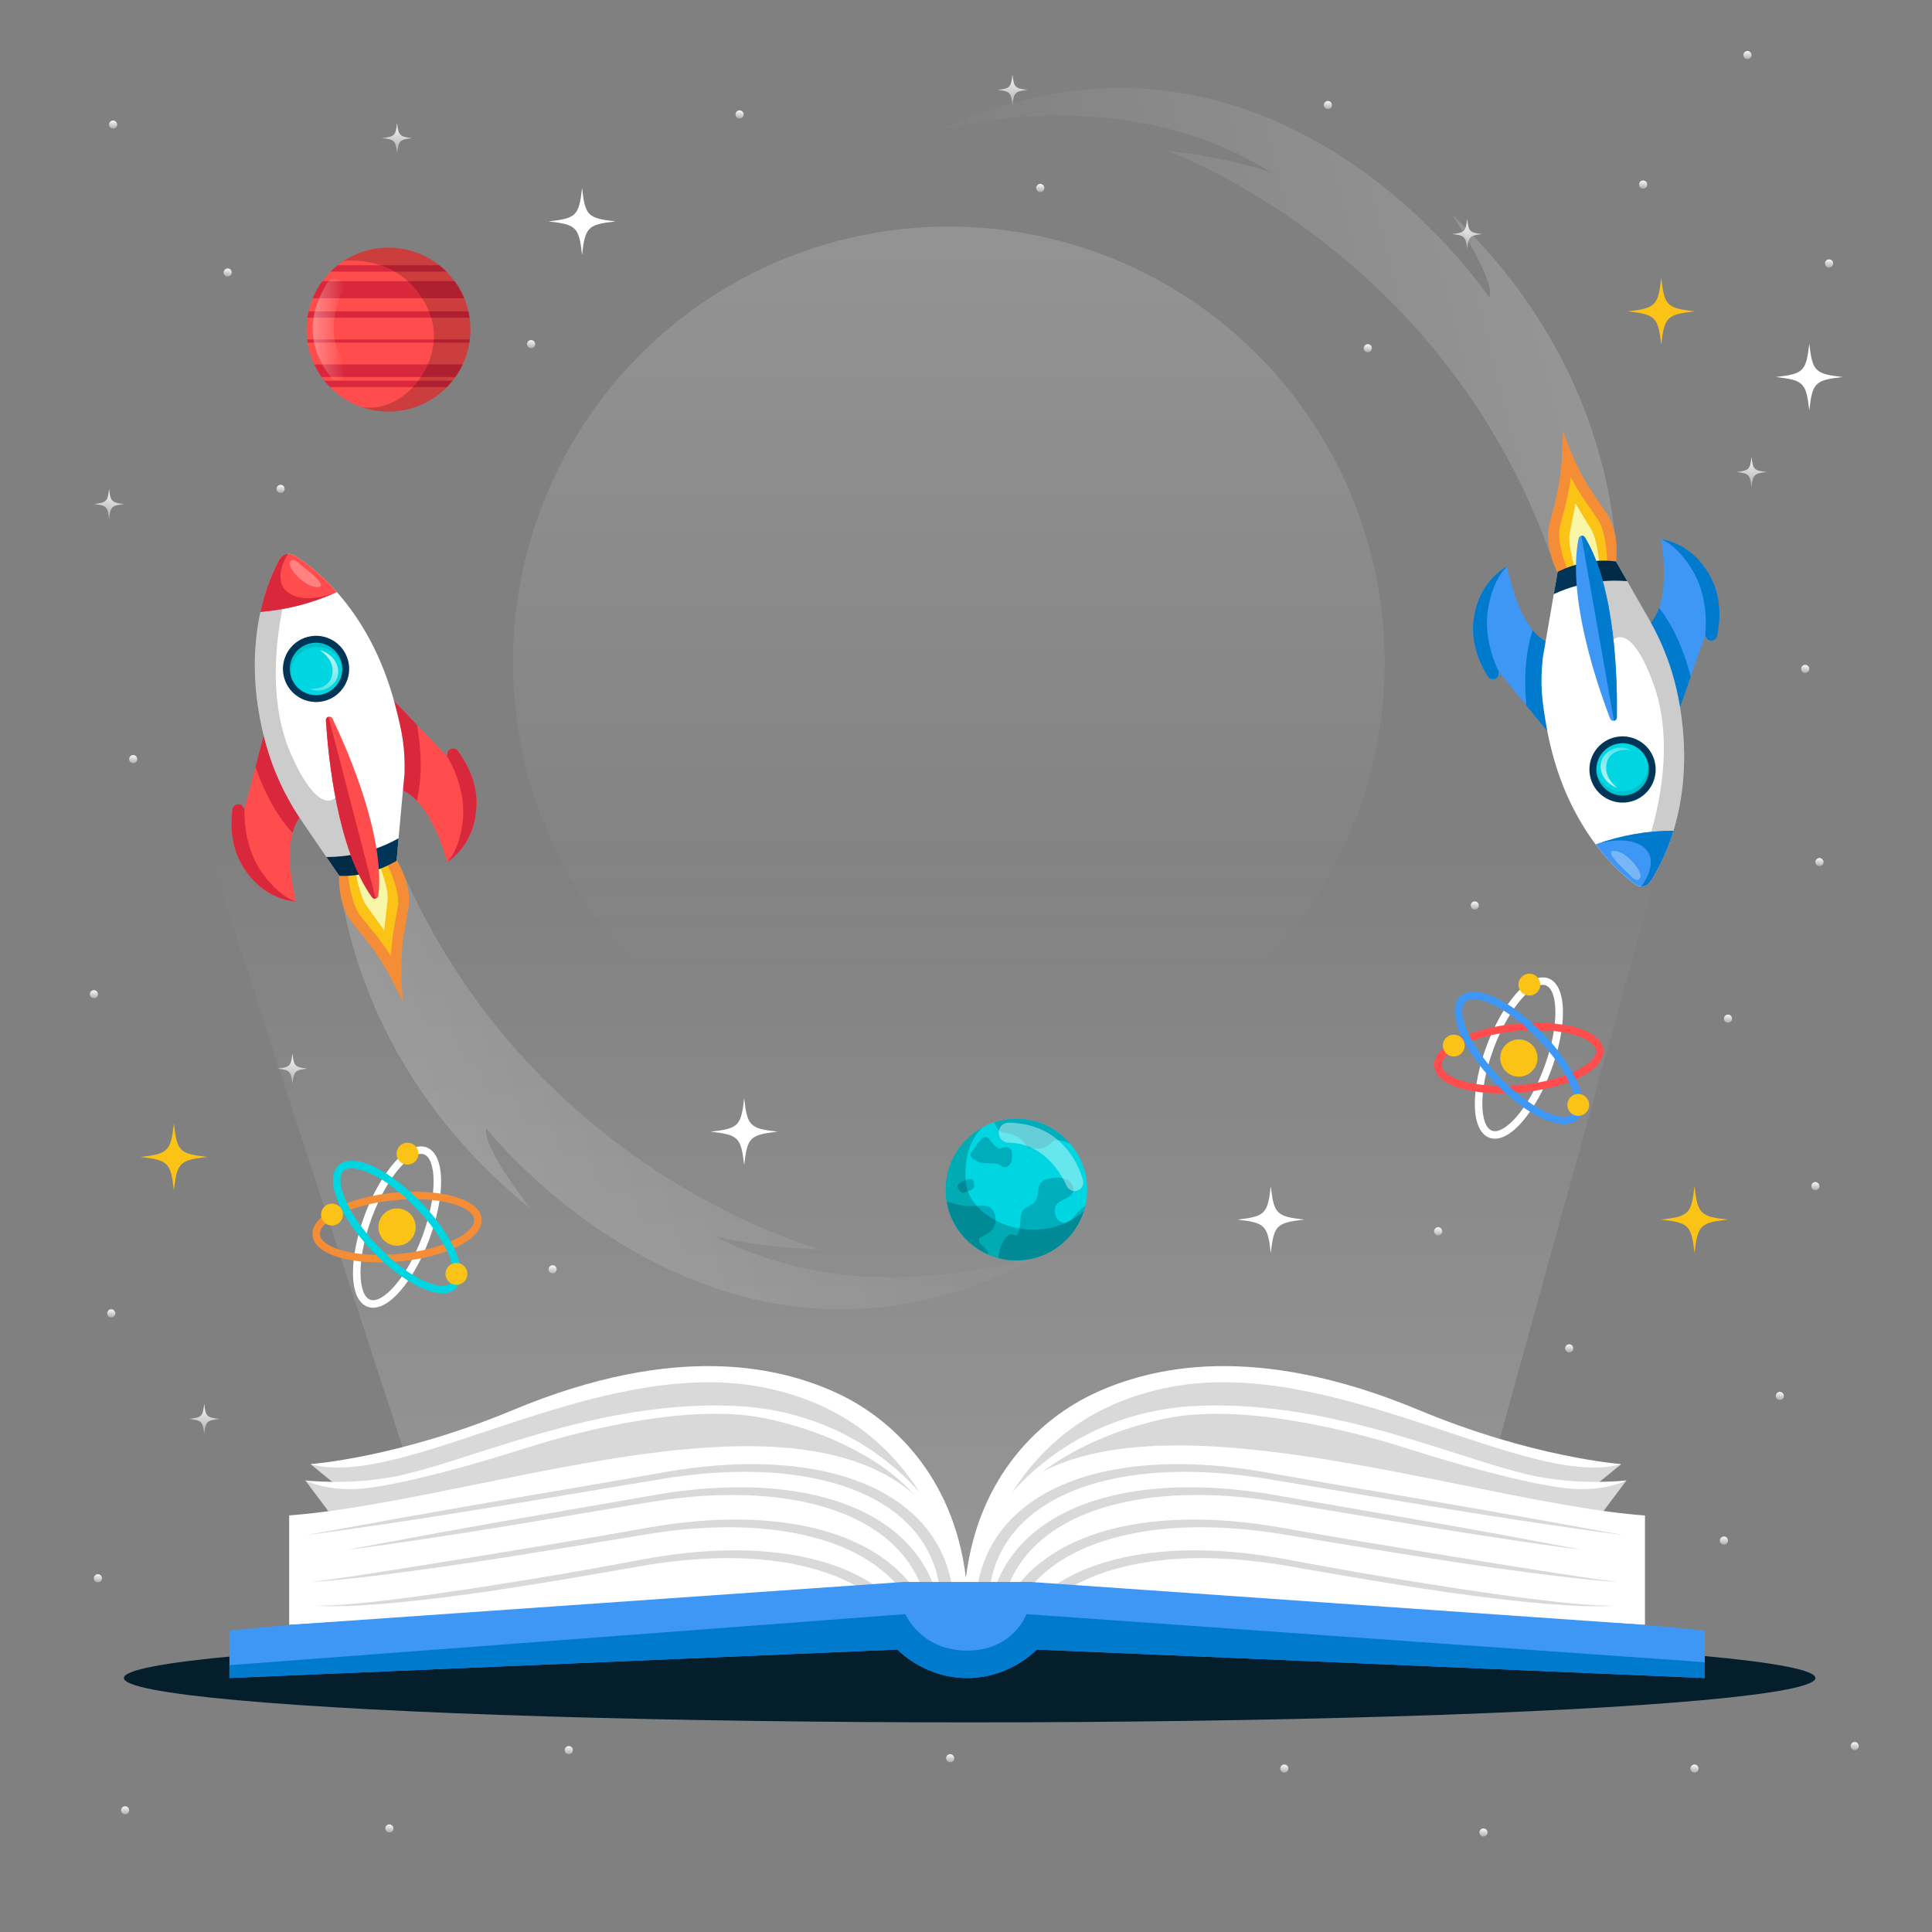 <?xml version="1.0" encoding="utf-8"?>
<!-- Generator: Adobe Illustrator 24.2.1, SVG Export Plug-In . SVG Version: 6.00 Build 0)  -->
<svg version="1.1" xmlns="http://www.w3.org/2000/svg" xmlns:xlink="http://www.w3.org/1999/xlink" x="0px" y="0px"
	 viewBox="0 0 500 500" style="enable-background:new 0 0 500 500;" xml:space="preserve">
<rect x="0" y="0" width="500" height="500" fill="#808080" stroke="none"/>
<g id="BACKGROUND" style="display:none;">
	<radialGradient id="SVGID_1_" cx="248" cy="447" r="475.635" gradientUnits="userSpaceOnUse">
		<stop  offset="0" style="stop-color:#024466"/>
		<stop  offset="1" style="stop-color:#041F34"/>
	</radialGradient>
	<rect style="display:inline;fill:url(#SVGID_1_);" width="500" height="500"/>
</g>
<g id="OBJECTS">
	<g>
		<ellipse style="fill:#041E2C;" cx="250.94" cy="434.27" rx="218.88" ry="11.48"/>
		<g>
			<linearGradient id="SVGID_2_" gradientUnits="userSpaceOnUse" x1="241.055" y1="1032.251" x2="241.055" y2="217.408">
				<stop  offset="0" style="stop-color:#FFFFFF"/>
				<stop  offset="0.347" style="stop-color:#FFFFFF;stop-opacity:0.622"/>
				<stop  offset="1" style="stop-color:#FFFFFF;stop-opacity:0"/>
			</linearGradient>
			<path style="opacity:0.8;fill:url(#SVGID_2_);" d="M40.91,180.48l65.35,200.38c96.5,37.62,189.89,40.1,279.53,0l55.4-200.38
				C333.24,158.04,156.09,159.12,40.91,180.48z"/>
			<g>
				<g>
					<g>
						<g>
							<path style="fill:#D9D9D9;" d="M80.36,378.91l6.95,5.68c0,0,11.93,1.13,30.33-5.68c18.4-6.81,42.22-12.29,54.92-13.36
								c12.69-1.07,41.71-3.15,63.75,20.04c0,0,2.98,3.2,2.82-0.67c-0.16-3.87-19-20.44-26.89-23.91
								c-7.88-3.47-29.76-8.82-52.49-2.67s-34.55,13.11-57.71,18.54C102.03,376.87,88.82,379.53,80.36,378.91z"/>
							<path style="fill:#FFFFFF;" d="M249.98,408.43c-5.88-5.72-11.39-41.75-53.34-49.54c-42.39-7.87-92.26,26.82-116.27,20.02
								c0,0,22.82-1.66,52.38-13.99c42.71-17.82,69.61-11.03,84.09-4.28C230.19,366.88,246.78,381.56,249.98,408.43z"/>
						</g>
						<g>
							<path style="fill:#D9D9D9;" d="M79.02,383.14l5.99,7.99c0,0,8.7,0.52,26.16-3.22c17.46-3.74,58.43-12.47,75-12.29
								c16.57,0.18,37.94,1.54,50.12,13.01v-3.03c0,0-15.11-15.37-34.35-19.11c-19.24-3.74-46.36,0.67-57.19,4.41
								C133.94,374.63,97.06,387.99,79.02,383.14z"/>
							<path style="fill:#FFFFFF;" d="M242.3,391.8c0,0-16.03-26.34-52.2-27.95c-36.17-1.6-69.34,14.78-88.36,18.35
								c-11.88,2.23-22.71,0.93-22.71,0.93s5.88,3.16,15.77,2.01c9.89-1.16,26.32-5.61,41.42-10.42c15.1-4.81,43.02-11.62,62-7.62
								c18.97,4.01,33.55,12.97,40,21.78C238.2,388.88,242.3,393.58,242.3,391.8z"/>
						</g>
					</g>
					<g>
						<g>
							<path style="fill:#D9D9D9;" d="M419.59,378.91l-6.95,5.68c0,0-11.93,1.13-30.33-5.68c-18.4-6.81-42.22-12.29-54.92-13.36
								c-12.69-1.07-41.71-3.15-63.75,20.04c0,0-2.98,3.2-2.82-0.67c0.16-3.87,19-20.44,26.89-23.91s29.76-8.82,52.49-2.67
								c22.73,6.15,34.55,13.11,57.71,18.54C397.92,376.87,411.13,379.53,419.59,378.91z"/>
							<path style="fill:#FFFFFF;" d="M249.98,408.43c5.88-5.72,11.39-41.75,53.34-49.54c42.39-7.87,92.25,26.82,116.27,20.02
								c0,0-22.82-1.66-52.38-13.99c-42.71-17.82-69.61-11.03-84.09-4.28C269.77,366.88,253.17,381.56,249.98,408.43z"/>
						</g>
						<g>
							<path style="fill:#D9D9D9;" d="M420.93,383.14l-5.99,7.99c0,0-8.7,0.52-26.16-3.22c-17.46-3.74-58.43-12.47-75-12.29
								c-16.57,0.18-37.94,1.54-50.12,13.01v-3.03c0,0,15.11-15.37,34.35-19.11c19.24-3.74,46.36,0.67,57.19,4.41
								C366.01,374.63,402.89,387.99,420.93,383.14z"/>
							<path style="fill:#FFFFFF;" d="M257.65,391.8c0,0,16.03-26.34,52.2-27.95c36.17-1.6,69.34,14.78,88.36,18.35
								c11.88,2.23,22.71,0.93,22.71,0.93s-5.88,3.16-15.77,2.01c-9.89-1.16-26.32-5.61-41.42-10.42c-15.1-4.81-43.02-11.62-62-7.62
								c-18.97,4.01-33.55,12.97-40,21.78C261.75,388.88,257.65,393.58,257.65,391.8z"/>
						</g>
					</g>
					<path style="fill:#FFFFFF;" d="M425.72,392.21v28.32l-175.44-10.64l-5.29,0.32h0l-1.9,0.11l-1.44,0.09l-3.21,0.19l-2.14,0.13
						l-3.47,0.21l-5.04,0.3l-4.36,0.26l-148.59,9.01v-28.32c57.36-4.4,156.47-46.55,175.14,16.21
						C262.34,344.79,372.71,388.35,425.72,392.21z"/>
					<g>
						<path style="fill:#D9D9D9;" d="M253.06,410l1.29,0.22h0l1.9,0.11c0.28-1.7,0.69-3.38,1.25-5.01c0.6-1.69,1.33-3.33,2.23-4.87
							c0.9-1.55,1.93-3.02,3.11-4.39c1.17-1.37,2.47-2.63,3.86-3.79c1.39-1.16,2.89-2.21,4.45-3.16c1.56-0.95,3.18-1.8,4.86-2.55
							c3.35-1.51,6.88-2.65,10.48-3.5c7.22-1.7,14.71-2.27,22.17-2.14c3.74,0.07,7.47,0.32,11.19,0.72c1.86,0.2,3.72,0.43,5.57,0.71
							c1.85,0.27,3.71,0.59,5.57,0.9c14.87,2.44,29.72,5.04,44.6,7.42c7.43,1.22,14.88,2.35,22.34,3.49
							c7.45,1.11,14.91,2.2,22.39,3.15l-22.24-4.03c-7.42-1.3-14.83-2.64-22.26-3.92c-14.84-2.59-29.71-5.04-44.54-7.68
							c-1.85-0.32-3.71-0.65-5.58-0.97c-1.87-0.31-3.75-0.57-5.63-0.81c-3.76-0.47-7.55-0.79-11.34-0.92
							c-7.59-0.26-15.25,0.19-22.74,1.81c-3.74,0.82-7.43,1.94-10.98,3.47c-1.77,0.76-3.51,1.63-5.18,2.61
							c-1.67,0.98-3.29,2.07-4.82,3.3c-1.53,1.22-2.97,2.55-4.28,4.03c-1.32,1.46-2.5,3.05-3.52,4.74
							c-1.04,1.68-1.88,3.48-2.59,5.33C253.92,406.14,253.41,408.05,253.06,410z"/>
						<path style="fill:#D9D9D9;" d="M257.69,410.42l3.21,0.19c0.44-1.17,0.96-2.31,1.56-3.42c1.56-2.91,3.65-5.53,6.1-7.79
							c2.46-2.26,5.27-4.15,8.26-5.71c3-1.55,6.18-2.78,9.45-3.74c3.27-0.96,6.63-1.65,10.02-2.14c3.39-0.49,6.82-0.75,10.26-0.86
							c6.88-0.2,13.78,0.26,20.62,1.2c3.41,0.47,6.84,1.08,10.27,1.64l10.28,1.72l10.27,1.73c3.43,0.57,6.85,1.16,10.28,1.71
							l10.29,1.66l10.3,1.58c3.43,0.54,6.87,1.02,10.31,1.52c1.72,0.25,3.44,0.49,5.16,0.71c1.72,0.23,3.44,0.46,5.17,0.66
							c-13.66-2.57-27.31-5.11-41-7.49l-41.08-7.11c-6.9-1.06-13.9-1.65-20.91-1.57c-3.5,0.05-7.01,0.26-10.51,0.71
							c-3.49,0.44-6.97,1.09-10.38,2.03c-3.41,0.94-6.76,2.16-9.96,3.75c-3.2,1.59-6.23,3.56-8.94,5.95
							c-2.7,2.39-5.07,5.21-6.86,8.39C259,407.24,258.28,408.81,257.69,410.42z"/>
						<path style="fill:#D9D9D9;" d="M263.04,410.74l3.47,0.21c0.04-0.05,0.08-0.1,0.13-0.15c1.11-1.34,2.34-2.59,3.66-3.74
							c2.66-2.29,5.68-4.19,8.89-5.71c3.21-1.53,6.6-2.71,10.07-3.6c6.95-1.79,14.18-2.49,21.41-2.5c7.23,0,14.47,0.69,21.64,1.88
							c14.4,2.36,28.79,4.81,43.22,6.99l5.41,0.8l2.71,0.4l2.71,0.38c3.61,0.51,7.23,0.99,10.85,1.47c3.62,0.47,7.24,0.89,10.87,1.3
							c1.81,0.21,3.63,0.38,5.45,0.55c1.82,0.16,3.64,0.33,5.46,0.41c-3.63-0.41-7.23-0.96-10.84-1.49c-1.8-0.26-3.6-0.55-5.41-0.82
							l-5.4-0.85c-3.6-0.57-7.2-1.14-10.8-1.73l-10.8-1.75c-14.4-2.36-28.79-4.7-43.16-7.26c-7.21-1.31-14.53-2.14-21.89-2.26
							c-7.35-0.11-14.77,0.47-21.99,2.2c-3.61,0.87-7.16,2.04-10.57,3.59c-3.41,1.55-6.65,3.52-9.57,5.93
							c-1.46,1.21-2.82,2.54-4.08,3.98C263.98,409.53,263.5,410.13,263.04,410.74z"/>
						<path style="fill:#D9D9D9;" d="M271.56,411.26l4.36,0.26c1.35-0.84,2.76-1.61,4.21-2.3c3.15-1.51,6.48-2.66,9.89-3.55
							c3.41-0.88,6.9-1.49,10.42-1.87c3.52-0.39,7.07-0.57,10.62-0.56c7.11,0.01,14.22,0.7,21.25,1.87
							c14.13,2.45,28.27,4.95,42.47,6.99c1.77,0.26,3.55,0.49,5.33,0.73c1.78,0.23,3.55,0.49,5.34,0.69l5.35,0.62
							c1.78,0.2,3.57,0.37,5.36,0.56c3.57,0.36,7.15,0.61,10.74,0.82l2.69,0.12l2.69,0.05c1.8-0.01,3.6,0.02,5.38-0.21
							c-0.89,0.07-1.79,0.05-2.69,0.03c-0.45,0-0.9-0.03-1.34-0.05c-0.45-0.02-0.9-0.03-1.34-0.06l-2.68-0.19l-2.68-0.23
							c-0.89-0.07-1.78-0.18-2.67-0.27c-0.89-0.1-1.78-0.17-2.67-0.29l-2.67-0.32c-0.89-0.1-1.78-0.2-2.67-0.32
							c-1.78-0.23-3.55-0.45-5.33-0.69l-5.32-0.75l-5.32-0.78c-1.77-0.26-3.54-0.51-5.31-0.8c-7.08-1.11-14.16-2.23-21.22-3.45
							c-7.07-1.18-14.1-2.52-21.16-3.81c-7.09-1.31-14.28-2.13-21.52-2.26c-3.62-0.06-7.24,0.05-10.86,0.39
							c-3.61,0.34-7.22,0.9-10.77,1.75c-3.55,0.86-7.04,2-10.39,3.53C276.44,408.12,273.91,409.55,271.56,411.26z"/>
					</g>
					<g>
						<path style="fill:#D9D9D9;" d="M246.29,410l-1.29,0.22h0l-1.9,0.11c-0.28-1.7-0.69-3.38-1.25-5.01
							c-0.6-1.69-1.33-3.33-2.23-4.87c-0.9-1.55-1.93-3.02-3.11-4.39c-1.17-1.37-2.47-2.63-3.86-3.79
							c-1.39-1.16-2.89-2.21-4.45-3.16c-1.56-0.95-3.18-1.8-4.86-2.55c-3.35-1.51-6.88-2.65-10.48-3.5
							c-7.22-1.7-14.71-2.27-22.17-2.14c-3.74,0.07-7.47,0.32-11.19,0.72c-1.86,0.2-3.72,0.43-5.57,0.71
							c-1.85,0.27-3.71,0.59-5.57,0.9c-14.87,2.44-29.72,5.04-44.6,7.42c-7.43,1.22-14.88,2.35-22.34,3.49
							c-7.45,1.11-14.91,2.2-22.39,3.15l22.24-4.03c7.42-1.3,14.83-2.64,22.26-3.92c14.84-2.59,29.71-5.04,44.54-7.68
							c1.85-0.32,3.71-0.65,5.58-0.97c1.87-0.31,3.75-0.57,5.63-0.81c3.76-0.47,7.55-0.79,11.34-0.92
							c7.59-0.26,15.25,0.19,22.74,1.81c3.74,0.82,7.43,1.94,10.98,3.47c1.77,0.76,3.51,1.63,5.18,2.61
							c1.67,0.98,3.29,2.07,4.82,3.3c1.53,1.22,2.97,2.55,4.28,4.03c1.32,1.46,2.5,3.05,3.52,4.74c1.04,1.68,1.88,3.48,2.59,5.33
							C245.42,406.14,245.93,408.05,246.29,410z"/>
						<path style="fill:#D9D9D9;" d="M241.65,410.42l-3.21,0.19c-0.44-1.17-0.96-2.31-1.56-3.42c-1.56-2.91-3.65-5.53-6.1-7.79
							c-2.46-2.26-5.27-4.15-8.26-5.71c-3-1.55-6.18-2.78-9.45-3.74c-3.27-0.96-6.63-1.65-10.02-2.14
							c-3.39-0.49-6.82-0.75-10.26-0.86c-6.88-0.2-13.78,0.26-20.62,1.2c-3.41,0.47-6.84,1.08-10.27,1.64l-10.27,1.72l-10.27,1.73
							c-3.43,0.57-6.85,1.16-10.28,1.71l-10.29,1.66l-10.3,1.58c-3.43,0.54-6.87,1.02-10.31,1.52c-1.72,0.25-3.44,0.49-5.16,0.71
							c-1.72,0.23-3.44,0.46-5.17,0.66c13.66-2.57,27.31-5.11,41-7.49l41.08-7.11c6.9-1.06,13.9-1.65,20.91-1.57
							c3.5,0.05,7.01,0.26,10.51,0.71c3.49,0.44,6.97,1.09,10.38,2.03c3.41,0.94,6.76,2.16,9.96,3.75c3.2,1.59,6.23,3.56,8.94,5.95
							c2.7,2.39,5.07,5.21,6.86,8.39C240.35,407.24,241.07,408.81,241.65,410.42z"/>
						<path style="fill:#D9D9D9;" d="M236.3,410.74l-3.47,0.21c-0.04-0.05-0.08-0.1-0.13-0.15c-1.11-1.34-2.34-2.59-3.66-3.74
							c-2.66-2.29-5.68-4.19-8.89-5.71c-3.21-1.53-6.6-2.71-10.07-3.6c-6.95-1.79-14.18-2.49-21.41-2.5
							c-7.23,0-14.47,0.69-21.64,1.88c-14.4,2.36-28.79,4.81-43.22,6.99l-5.41,0.8l-2.71,0.4l-2.71,0.38
							c-3.61,0.51-7.23,0.99-10.85,1.47c-3.62,0.47-7.24,0.89-10.87,1.3c-1.81,0.21-3.63,0.38-5.45,0.55
							c-1.82,0.16-3.64,0.33-5.46,0.41c3.63-0.41,7.23-0.96,10.84-1.49c1.8-0.26,3.6-0.55,5.41-0.82l5.4-0.85
							c3.6-0.57,7.2-1.14,10.8-1.73l10.8-1.75c14.4-2.36,28.79-4.7,43.16-7.26c7.21-1.31,14.53-2.14,21.89-2.26
							c7.35-0.11,14.77,0.47,21.99,2.2c3.61,0.87,7.16,2.04,10.57,3.59c3.41,1.55,6.65,3.52,9.57,5.93
							c1.46,1.21,2.82,2.54,4.08,3.98C235.37,409.53,235.85,410.13,236.3,410.74z"/>
						<path style="fill:#D9D9D9;" d="M227.79,411.26l-4.36,0.26c-1.35-0.84-2.76-1.61-4.21-2.3c-3.15-1.51-6.48-2.66-9.89-3.55
							c-3.41-0.88-6.9-1.49-10.42-1.87c-3.52-0.39-7.07-0.57-10.62-0.56c-7.11,0.01-14.22,0.7-21.25,1.87
							c-14.13,2.45-28.26,4.95-42.47,6.99c-1.77,0.26-3.55,0.49-5.33,0.73c-1.78,0.23-3.55,0.49-5.34,0.69l-5.35,0.62
							c-1.78,0.2-3.57,0.37-5.36,0.56c-3.57,0.36-7.15,0.61-10.74,0.82l-2.69,0.12l-2.69,0.05c-1.8-0.01-3.6,0.02-5.38-0.21
							c0.89,0.07,1.79,0.05,2.69,0.03c0.45,0,0.9-0.03,1.34-0.05c0.45-0.02,0.9-0.03,1.34-0.06l2.68-0.19l2.68-0.23
							c0.89-0.07,1.78-0.18,2.67-0.27c0.89-0.1,1.78-0.17,2.67-0.29l2.67-0.32c0.89-0.1,1.78-0.2,2.67-0.32
							c1.78-0.23,3.55-0.45,5.33-0.69l5.32-0.75l5.32-0.78c1.77-0.26,3.54-0.51,5.31-0.8c7.08-1.11,14.16-2.23,21.22-3.45
							c7.07-1.18,14.1-2.52,21.16-3.81c7.09-1.31,14.28-2.13,21.52-2.26c3.62-0.06,7.24,0.05,10.86,0.39
							c3.61,0.34,7.22,0.9,10.77,1.75c3.55,0.86,7.04,2,10.39,3.53C222.91,408.12,225.44,409.55,227.79,411.26z"/>
					</g>
				</g>
				<g>
					<path style="fill:#3E97F4;" d="M441.2,421.98v12.29l-172.89-7.37c0,0-6.83,7.37-18.02,7.37c-11.2,0-18.02-7.37-18.02-7.37
						l-172.89,7.37v-12.29l15.47-1.46l159.02-11.11h32.84l159.02,11.11L441.2,421.98z"/>
					<path style="fill:#007ACC;" d="M441.2,430.18v4.09l-172.89-7.37c0,0-6.83,7.37-18.02,7.37c-11.2,0-18.02-7.37-18.02-7.37
						l-172.89,7.37v-3.32l174.92-13.21c0,0,4.02,9.44,16,9.44c11.97,0,15.36-9.44,15.36-9.44L441.2,430.18z"/>
				</g>
			</g>
		</g>
	</g>
	<g>
		<linearGradient id="SVGID_3_" gradientUnits="userSpaceOnUse" x1="245.554" y1="-126.75" x2="245.554" y2="255.135">
			<stop  offset="0" style="stop-color:#FFFFFF"/>
			<stop  offset="1" style="stop-color:#FFFFFF;stop-opacity:0"/>
		</linearGradient>
		<circle style="opacity:0.3;fill:url(#SVGID_3_);" cx="245.55" cy="171.43" r="112.8"/>
	</g>
	<g>
		<g>
			<g>
				<path style="fill:#FFFFFF;" d="M393.92,290.35c2.86-3.29,5.54-8.06,7.53-13.43c1.99-5.37,3.07-10.73,3.04-15.09
					c-0.03-4.68-1.37-7.74-3.76-8.63c-2.4-0.89-5.41,0.57-8.48,4.09c-2.86,3.29-5.54,8.06-7.53,13.43
					c-1.99,5.37-3.07,10.73-3.04,15.09c0.03,4.68,1.37,7.74,3.76,8.63C387.83,295.33,390.84,293.88,393.92,290.35z M399.62,276.24
					c-4.11,11.08-10.42,17.52-13.51,16.38s-3.68-10.15,0.43-21.23c4.11-11.08,10.42-17.52,13.51-16.38
					C403.15,256.16,403.73,265.16,399.62,276.24z"/>
				<path style="fill:#FF4C4C;" d="M378.59,281.81c4.21,1.13,9.67,1.45,15.37,0.89s10.99-1.94,14.9-3.87
					c4.19-2.08,6.36-4.62,6.11-7.16c-0.25-2.54-2.88-4.62-7.39-5.83c-4.21-1.13-9.67-1.45-15.37-0.89
					c-5.7,0.56-10.99,1.94-14.9,3.87c-4.19,2.08-6.36,4.62-6.11,7.16c0.21,2.17,2.15,3.99,5.51,5.23
					C377.29,281.43,377.92,281.63,378.59,281.81z M413.04,271.85c0.16,1.66-1.67,3.57-5.04,5.23c-3.7,1.83-8.76,3.14-14.23,3.68
					c-5.47,0.54-10.69,0.25-14.68-0.83c-3.63-0.98-5.8-2.49-5.97-4.15c-0.32-3.29,7.51-7.75,19.27-8.91
					c5.47-0.54,10.69-0.25,14.68,0.83c0.63,0.17,1.22,0.36,1.76,0.56C411.39,269.21,412.9,270.48,413.04,271.85z"/>
				<path style="fill:#3E97F4;" d="M408.27,289.72c1.85-1.77,1.86-5.11,0.03-9.42c-1.7-4.01-4.82-8.51-8.78-12.65
					c-3.96-4.14-8.3-7.46-12.23-9.35c-4.22-2.02-7.56-2.16-9.41-0.4c-1.85,1.77-1.86,5.11-0.03,9.42c1.7,4.01,4.82,8.51,8.78,12.65
					c3.96,4.14,8.3,7.46,12.23,9.35c0.63,0.3,1.23,0.56,1.82,0.78C404.04,291.35,406.7,291.22,408.27,289.72z M386.46,260.06
					c3.73,1.78,7.87,4.96,11.67,8.94c3.8,3.98,6.78,8.26,8.39,12.07c1.47,3.46,1.62,6.1,0.41,7.26c-1.21,1.15-3.84,0.88-7.23-0.74
					c-3.73-1.78-7.87-4.96-11.67-8.94c-8.16-8.55-11.19-17.04-8.81-19.32c1-0.95,2.97-0.93,5.53,0.02
					C385.3,259.54,385.87,259.78,386.46,260.06z"/>
			</g>
			<path style="fill:#FBC316;" d="M397.61,275.49c-0.93,2.5-3.7,3.77-6.2,2.85c-2.5-0.93-3.77-3.7-2.85-6.2
				c0.93-2.5,3.7-3.77,6.2-2.85C397.26,270.22,398.53,273,397.61,275.49z"/>
			<path style="fill:#FBC316;" d="M398.45,255.8c-0.54,1.47-2.17,2.22-3.64,1.67c-1.47-0.54-2.22-2.17-1.67-3.64
				c0.54-1.47,2.17-2.22,3.64-1.67C398.24,252.71,398.99,254.34,398.45,255.8z"/>
			<path style="fill:#FBC316;" d="M411.11,286.93c-0.54,1.47-2.17,2.22-3.64,1.67c-1.47-0.54-2.22-2.17-1.67-3.64
				c0.54-1.47,2.17-2.22,3.64-1.67C410.91,283.83,411.65,285.46,411.11,286.93z"/>
			<path style="fill:#FBC316;" d="M378.89,271.58c-0.54,1.47-2.17,2.22-3.64,1.67c-1.47-0.54-2.22-2.17-1.67-3.64
				c0.54-1.47,2.17-2.22,3.64-1.67C378.69,268.48,379.44,270.11,378.89,271.58z"/>
		</g>
		<g>
			<g>
				<path style="fill:#FFFFFF;" d="M103.59,334.09c2.86-3.29,5.54-8.06,7.53-13.43c1.99-5.37,3.07-10.73,3.04-15.09
					c-0.03-4.68-1.37-7.74-3.76-8.63c-2.4-0.89-5.41,0.57-8.48,4.09c-2.86,3.29-5.54,8.06-7.53,13.43
					c-1.99,5.37-3.07,10.73-3.04,15.09c0.03,4.68,1.37,7.74,3.76,8.63C97.51,339.07,100.52,337.62,103.59,334.09z M109.3,319.98
					c-4.11,11.08-10.42,17.52-13.51,16.38s-3.68-10.15,0.43-21.23c4.11-11.08,10.42-17.52,13.51-16.38
					C112.82,299.9,113.41,308.9,109.3,319.98z"/>
				<path style="fill:#F58D37;" d="M88.26,325.55c4.21,1.13,9.67,1.45,15.37,0.89c5.7-0.56,10.99-1.94,14.9-3.87
					c4.19-2.08,6.36-4.62,6.11-7.16c-0.25-2.54-2.88-4.62-7.39-5.83c-4.21-1.13-9.67-1.45-15.37-0.89
					c-5.7,0.56-10.99,1.94-14.9,3.87c-4.19,2.08-6.36,4.62-6.11,7.16c0.21,2.17,2.15,3.99,5.51,5.23
					C86.96,325.17,87.59,325.37,88.26,325.55z M122.71,315.59c0.16,1.66-1.67,3.57-5.04,5.23c-3.7,1.83-8.76,3.14-14.23,3.68
					c-5.47,0.54-10.69,0.25-14.68-0.83c-3.63-0.98-5.8-2.49-5.97-4.15c-0.32-3.29,7.51-7.75,19.27-8.91
					c5.47-0.54,10.69-0.25,14.68,0.83c0.63,0.17,1.22,0.36,1.76,0.56C121.07,312.95,122.58,314.22,122.71,315.59z"/>
				<path style="fill:#00D6E1;" d="M117.95,333.46c1.85-1.77,1.86-5.11,0.03-9.42c-1.7-4.01-4.82-8.51-8.78-12.65
					c-3.96-4.14-8.3-7.46-12.23-9.35c-4.22-2.02-7.56-2.16-9.41-0.4c-1.85,1.77-1.86,5.11-0.03,9.42c1.7,4.01,4.82,8.51,8.78,12.65
					c3.96,4.14,8.3,7.46,12.23,9.35c0.63,0.3,1.23,0.56,1.82,0.78C113.72,335.09,116.37,334.97,117.95,333.46z M96.13,303.8
					c3.73,1.78,7.87,4.96,11.67,8.94c3.8,3.98,6.78,8.26,8.39,12.07c1.47,3.46,1.62,6.1,0.41,7.26c-1.21,1.15-3.84,0.88-7.23-0.74
					c-3.73-1.78-7.87-4.96-11.67-8.94c-8.16-8.55-11.19-17.04-8.81-19.32c1-0.95,2.97-0.93,5.53,0.02
					C94.98,303.28,95.54,303.52,96.13,303.8z"/>
			</g>
			<path style="fill:#FBC316;" d="M107.28,319.24c-0.93,2.5-3.7,3.77-6.2,2.85c-2.5-0.93-3.77-3.7-2.85-6.2s3.7-3.77,6.2-2.85
				C106.93,313.96,108.2,316.74,107.28,319.24z"/>
			<path style="fill:#FBC316;" d="M108.12,299.55c-0.54,1.47-2.17,2.22-3.64,1.67c-1.47-0.54-2.22-2.17-1.67-3.64
				c0.54-1.47,2.17-2.22,3.64-1.67C107.92,296.45,108.67,298.08,108.12,299.55z"/>
			<path style="fill:#FBC316;" d="M120.78,330.67c-0.54,1.47-2.17,2.22-3.64,1.67c-1.47-0.54-2.22-2.17-1.67-3.64
				c0.54-1.47,2.17-2.22,3.64-1.67C120.58,327.57,121.33,329.2,120.78,330.67z"/>
			<path style="fill:#FBC316;" d="M88.57,315.32c-0.54,1.47-2.17,2.22-3.64,1.67c-1.47-0.54-2.22-2.17-1.67-3.64
				c0.54-1.47,2.17-2.22,3.64-1.67C88.36,312.22,89.11,313.85,88.57,315.32z"/>
		</g>
	</g>
	<g>
		<g>
			
				<linearGradient id="SVGID_4_" gradientUnits="userSpaceOnUse" x1="-50.438" y1="747.886" x2="97.332" y2="850.65" gradientTransform="matrix(0.591 -0.807 0.807 0.591 -484.281 -173.085)">
				<stop  offset="0" style="stop-color:#FFFFFF"/>
				<stop  offset="0.347" style="stop-color:#FFFFFF;stop-opacity:0.622"/>
				<stop  offset="1" style="stop-color:#FFFFFF;stop-opacity:0"/>
			</linearGradient>
			<path style="opacity:0.2;fill:url(#SVGID_4_);" d="M184.54,319.72c0,0,9.08,2.96,27.8,3.63c0,0-72.53-19.05-107.34-95.95
				l-16.84,3.33c3.21,19.9,13.94,53.57,49.13,82.08c0,0-12.89-16.43-11.4-20.74c0,0,62.02,78.98,145.71,31.7
				C271.59,323.77,225.72,341.46,184.54,319.72z"/>
			<g>
				<g>
					<path style="fill:#F58D37;" d="M105.7,235.04c-1.06,6.48-2.48,10.48-1.49,24.09c0,0.03,0,0.06,0.01,0.09
						c-0.01-0.03-0.03-0.06-0.04-0.08c-5.77-12.37-8.95-15.17-13.03-20.31c-4.1-5.17-3.37-12.95-3.37-12.95l7.12-2.44l0.03-0.01
						l7.4-1.34C102.34,222.09,106.77,228.52,105.7,235.04z"/>
					<path style="fill:#FBC316;" d="M101.17,247.46c-2.17-3.48-4.03-5.73-5.95-8.06c-0.63-0.76-1.27-1.54-1.93-2.36
						c-2.15-2.71-3.12-8.75-3.21-11.02l4.93-1.28l5.07-1.32c1.03,2.02,3.45,7.67,2.89,11.1c-0.17,1.04-0.35,2.04-0.53,3
						C101.89,240.49,101.37,243.36,101.17,247.46z"/>
					<path style="fill:#F9F7A7;" d="M99.43,240.78c-0.9-1.3-1.76-2.49-2.62-3.66l-0.01-0.01c-0.65-0.9-1.33-1.83-2.01-2.79
						c-1.28-1.82-2.28-5.83-2.77-8.79l6.17-1.6c1.2,3.03,2.35,6.89,2.13,8.96c-0.12,1.18-0.26,2.32-0.39,3.42l0,0.01
						C99.75,237.74,99.58,239.2,99.43,240.78z"/>
				</g>
				<g>
					<path style="fill:#FF4C4C;" d="M77.51,211.58c-0.83,1.12-1.41,2.48-1.79,3.97c-1.92,7.35,0.86,17.74,0.86,17.74s0,0,0,0
						c-0.2,0-8.57-0.2-13.95-9.46c-2.82-4.86-2.97-10.23-2.47-14.28c0.09-0.74,0.59-1.19,1.16-1.34c0.42-0.11,0.87-0.06,1.25,0.17
						c0.33,0.19,0.59,0.52,0.71,0.97l2.84-10.86l2.13-8.13c0,0,0,0,0,0C74.05,198.4,77.51,211.58,77.51,211.58z"/>
					<path style="fill:#D9283B;" d="M76.57,233.29c-0.2,0-8.57-0.2-13.95-9.46c-2.82-4.86-2.97-10.23-2.47-14.28
						c0.09-0.74,0.59-1.19,1.16-1.34c0.42-0.11,0.87-0.06,1.25,0.17c0.23,0.3,0.47,0.63,0.71,0.97c0,0-0.57,8.86,4.13,15.89
						C72.03,232.15,76.43,233.25,76.57,233.29z"/>
					<path style="fill:#D9283B;" d="M77.51,211.58c-0.83,1.12-1.41,2.48-1.79,3.97c-4.63-4.96-7.68-11.56-9.6-17.05l2.13-8.13
						c0,0,0,0,0,0C74.05,198.4,77.51,211.58,77.51,211.58z"/>
				</g>
				<g>
					<path style="fill:#FF4C4C;" d="M104.35,204.6c1.27,0.58,2.44,1.48,3.5,2.59c5.25,5.49,7.89,15.91,7.89,15.91s0,0,0,0
						c0.18-0.1,7.39-4.35,7.58-15.05c0.1-5.62-2.39-10.38-4.8-13.67c-0.44-0.6-1.09-0.75-1.66-0.6c-0.42,0.11-0.79,0.38-1.01,0.75
						c-0.19,0.33-0.27,0.74-0.15,1.2l-7.77-8.1l-5.82-6.06c0,0,0,0,0,0C100.96,191.4,104.35,204.6,104.35,204.6z"/>
					<path style="fill:#D9283B;" d="M115.74,223.1c0.18-0.1,7.39-4.35,7.58-15.05c0.1-5.62-2.39-10.38-4.8-13.67
						c-0.44-0.6-1.09-0.75-1.66-0.6c-0.42,0.11-0.79,0.38-1.01,0.75c-0.05,0.38-0.1,0.78-0.15,1.2c0,0,4.81,7.46,4.13,15.89
						C119.15,219.9,115.85,223.01,115.74,223.1z"/>
					<path style="fill:#D9283B;" d="M104.35,204.6c1.27,0.58,2.44,1.48,3.5,2.59c1.63-6.59,1.08-13.84,0.08-19.57l-5.82-6.06
						c0,0,0,0,0,0C100.96,191.4,104.35,204.6,104.35,204.6z"/>
				</g>
				<path style="fill:#FFFFFF;" d="M102.3,182.62c0.87,3.35,1.51,6.04,1.91,8.72c0.4,2.68,0.56,5.36,0.48,8.69
					c0,0.11-0.01,0.21-0.02,0.32l-0.49,5.34l-0.54,5.9l-1.02,11.22l-14.82,3.85l-0.72-1.06l-5.63-8.24l-3.34-4.89
					c-4.23-6.16-7.46-13.09-9.43-20.43c-0.06-0.21-0.11-0.42-0.17-0.63c-2.62-10.09-2.96-18.82-2.23-26.01
					c0.05-0.51,0.11-1.02,0.17-1.51c0.15-1.19,0.33-2.34,0.53-3.43c0.09-0.47,0.18-0.94,0.27-1.39c0.05-0.23,0.1-0.46,0.15-0.69
					c0.64-2.92,1.43-5.47,2.24-7.62c0.94-2.51,1.9-4.48,2.66-5.88c0.83-1.53,2.57-1.98,4.04-1.05c2.49,1.58,6.55,4.55,10.85,9.41
					c0.17,0.19,0.34,0.39,0.51,0.58c0.3,0.35,0.61,0.71,0.91,1.08c0.71,0.86,1.42,1.77,2.13,2.74c0.29,0.39,0.57,0.79,0.86,1.2
					C95.73,164.75,99.68,172.54,102.3,182.62z"/>
				<path style="fill:#013558;" d="M103.16,216.93l-0.53,5.86c-0.59,0.34-1.19,0.66-1.79,0.96c-0.51,0.25-1.02,0.49-1.53,0.71
					c-1.83,0.79-3.68,1.38-5.57,1.75c-1.94,0.38-3.92,0.54-5.94,0.44l-3.32-4.86c2.55,0,5.04-0.24,7.46-0.71
					c2.86-0.56,5.64-1.46,8.33-2.68c0.45-0.2,0.89-0.42,1.34-0.64C102.13,217.49,102.65,217.22,103.16,216.93z"/>
				<path style="opacity:0.2;" d="M93.74,226.21c-1.94,0.38-3.92,0.54-5.94,0.44l-3.32-4.86l-3.03-4.44l-3.34-4.89
					c-4.23-6.16-7.46-13.09-9.43-20.43c-0.06-0.21-0.11-0.42-0.17-0.63c-3.55-13.65-2.92-24.83-1.11-33.04
					c0.64-2.92,1.43-5.47,2.24-7.62c1.92,0.73,2.56,0.11,4.15,4c0,0-6.38,22.69,1.56,40.54c7.27,16.35,11.47,11.12,11.47,11.12
					l5.13,14.68L93.74,226.21z"/>
				<g>
					<path style="fill:#FF4C4C;" d="M97.92,231.78c-0.05,0.41-0.34,0.68-0.67,0.77c-0.33,0.09-0.72-0.01-0.96-0.35
						c-8.95-12.44-11.33-36.09-11.94-45.77c-0.03-0.5,0.29-0.83,0.67-0.93c0.38-0.1,0.83,0.04,1.04,0.49
						C90.24,194.74,99.67,216.55,97.92,231.78z"/>
					<path style="fill:#D9283B;" d="M85.01,185.5l12.23,47.05c-0.33,0.09-0.72-0.01-0.96-0.35c-8.95-12.44-11.33-36.09-11.94-45.77
						C84.31,185.94,84.63,185.6,85.01,185.5z"/>
				</g>
				<g>
					<g>
						<path style="fill:#013558;" d="M90.09,170.96c1.19,4.58-1.56,9.26-6.14,10.45c-4.58,1.19-9.26-1.56-10.45-6.14
							c-1.19-4.58,1.56-9.26,6.14-10.45S88.9,166.37,90.09,170.96z"/>
						<path style="fill:#00D6E1;" d="M88.36,171.41c0.01,0.03,0.02,0.06,0.02,0.09c0.88,3.56-1.25,7.19-4.79,8.16
							c-0.03,0.01-0.06,0.02-0.09,0.02c-0.62,0.16-1.24,0.23-1.84,0.22c-1.11-0.02-2.17-0.32-3.12-0.84
							c-0.81-0.44-1.53-1.05-2.1-1.79c-0.55-0.71-0.97-1.53-1.21-2.45c-0.94-3.62,1.24-7.33,4.86-8.27
							c0.92-0.24,1.85-0.28,2.73-0.14c0.92,0.14,1.8,0.47,2.58,0.96c0.91,0.57,1.69,1.36,2.25,2.31
							C87.96,170.22,88.2,170.79,88.36,171.41z"/>
						<path style="opacity:0.1;" d="M87.65,169.69c-0.56-0.95-1.34-1.74-2.25-2.31c-0.78-0.49-1.66-0.82-2.58-0.96
							c-0.88-0.14-1.81-0.1-2.73,0.14c-3.62,0.94-5.8,4.65-4.86,8.27c0.05,0.18,0.1,0.36,0.16,0.53c-0.6-3.44,1.54-6.83,4.98-7.72
							c0.92-0.24,1.85-0.28,2.73-0.14c0.92,0.14,1.8,0.47,2.58,0.96c0.91,0.57,1.69,1.36,2.25,2.31c0.22,0.37,0.4,0.77,0.54,1.19
							c-0.03-0.15-0.06-0.31-0.1-0.46c-0.01-0.03-0.01-0.06-0.02-0.09C88.2,170.79,87.96,170.22,87.65,169.69z"/>
					</g>
					
						<linearGradient id="SVGID_5_" gradientUnits="userSpaceOnUse" x1="78.008" y1="173.786" x2="73.009" y2="197.619" gradientTransform="matrix(0.992 0.13 -0.13 0.992 33.303 -19.533)">
						<stop  offset="0" style="stop-color:#FFFFFF"/>
						<stop  offset="1" style="stop-color:#FFFFFF;stop-opacity:0"/>
					</linearGradient>
					<path style="fill:url(#SVGID_5_);" d="M82.75,168.26c0,0,3.33,1.97,3.32,5.23c-0.01,3.57-2.7,4.87-5.93,4.79
						c0,0,2.76,1.52,5.75-0.94C89,174.79,87.54,169.51,82.75,168.26z"/>
				</g>
				<g>
					<path style="fill:#FF4C4C;" d="M87.18,153.22c-6.29,2.86-12.89,4.57-19.78,5.14c1.39-6.33,3.48-10.91,4.89-13.5
						c0.51-0.93,1.35-1.46,2.26-1.52c0.59-0.04,1.2,0.11,1.78,0.47C78.83,145.39,82.88,148.37,87.18,153.22z"/>
					<path style="opacity:0.3;fill:#FFFFFF;" d="M78.65,146.83c-0.45-0.35-0.73-0.64-1.42-1.2c-1.07-0.88-1.7-0.97-2.19-0.18
						c-0.89,1.45,4.02,6.71,7.24,6.49C84.78,151.77,80.62,148.34,78.65,146.83z"/>
					<path style="fill:#D9283B;" d="M87.18,153.22c-6.29,2.86-12.89,4.57-19.78,5.14c1.39-6.33,3.48-10.91,4.89-13.5
						c0.51-0.93,1.35-1.46,2.26-1.52c-0.33,0.5-2.65,4.11-1.77,7.48C73.73,154.44,79.22,156.39,87.18,153.22z"/>
				</g>
			</g>
		</g>
		<g>
			
				<linearGradient id="SVGID_6_" gradientUnits="userSpaceOnUse" x1="271.428" y1="963.557" x2="419.191" y2="1066.316" gradientTransform="matrix(-0.653 0.757 -0.757 -0.653 1330.147 486.678)">
				<stop  offset="0" style="stop-color:#FFFFFF"/>
				<stop  offset="0.347" style="stop-color:#FFFFFF;stop-opacity:0.622"/>
				<stop  offset="1" style="stop-color:#FFFFFF;stop-opacity:0"/>
			</linearGradient>
			<path style="opacity:0.2;fill:url(#SVGID_6_);" d="M329.2,44.8c0,0-8.81-3.68-27.42-5.84c0,0,70.78,24.78,99.33,104.21
				l17.05-1.97c-1.61-20.09-9.62-54.51-42.42-85.74c0,0,11.54,17.41,9.71,21.59c0,0-55.52-83.68-142.71-43.23
				C242.75,33.82,289.88,19.84,329.2,44.8z"/>
			<g>
				<g>
					<path style="fill:#F58D37;" d="M401.02,135.5c1.57-6.38,3.3-10.25,3.41-23.89c0-0.03,0-0.06,0-0.09
						c0.01,0.03,0.02,0.06,0.03,0.08c4.76,12.79,7.71,15.83,11.37,21.29c3.68,5.48,2.32,13.18,2.32,13.18l-7.29,1.86l-0.03,0.01
						l-7.49,0.74C403.35,148.68,399.44,141.91,401.02,135.5z"/>
					<path style="fill:#FBC316;" d="M406.54,123.48c1.88,3.64,3.56,6.03,5.29,8.51c0.56,0.8,1.14,1.64,1.73,2.51
						c1.93,2.88,2.42,8.97,2.32,11.24l-5.02,0.88l-5.16,0.91c-0.87-2.1-2.83-7.92-1.99-11.3c0.25-1.02,0.52-2,0.77-2.95
						C405.26,130.37,406.01,127.55,406.54,123.48z"/>
					<path style="fill:#F9F7A7;" d="M407.74,130.28c0.79,1.37,1.56,2.62,2.32,3.86l0.01,0.01c0.58,0.95,1.18,1.93,1.78,2.94
						c1.13,1.91,1.81,6,2.06,8.98l-6.28,1.11c-0.95-3.12-1.79-7.05-1.41-9.1c0.22-1.16,0.45-2.29,0.67-3.38l0-0.01
						C407.17,133.28,407.46,131.84,407.74,130.28z"/>
				</g>
				<g>
					<path style="fill:#3E97F4;" d="M427.26,161.14c0.92-1.05,1.6-2.36,2.1-3.81c2.5-7.17,0.56-17.75,0.56-17.75s0,0,0,0
						c0.2,0.02,8.53,0.88,13.15,10.54c2.42,5.07,2.15,10.44,1.32,14.43c-0.15,0.73-0.68,1.14-1.26,1.24
						c-0.42,0.07-0.88-0.01-1.23-0.26c-0.31-0.22-0.55-0.56-0.63-1.03l-3.7,10.59l-2.77,7.93c0,0,0,0,0,0
						C429.66,174.55,427.26,161.14,427.26,161.14z"/>
					<path style="fill:#007ACC;" d="M429.93,139.57c0.2,0.02,8.53,0.88,13.15,10.54c2.42,5.07,2.15,10.44,1.32,14.43
						c-0.15,0.73-0.68,1.14-1.26,1.24c-0.42,0.07-0.88-0.01-1.23-0.26c-0.21-0.32-0.42-0.67-0.63-1.03c0,0,1.28-8.79-2.85-16.17
						C434.36,141.07,430.06,139.62,429.93,139.57z"/>
					<path style="fill:#007ACC;" d="M427.26,161.14c0.92-1.05,1.6-2.36,2.1-3.81c4.22,5.31,6.74,12.14,8.21,17.77l-2.77,7.93
						c0,0,0,0,0,0C429.66,174.55,427.26,161.14,427.26,161.14z"/>
				</g>
				<g>
					<path style="fill:#3E97F4;" d="M399.94,165.95c-1.22-0.68-2.31-1.67-3.28-2.86c-4.8-5.89-6.59-16.49-6.59-16.49s0,0,0,0
						c-0.18,0.09-7.71,3.75-8.75,14.4c-0.55,5.59,1.55,10.54,3.7,14.01c0.39,0.63,1.03,0.84,1.61,0.73
						c0.42-0.07,0.82-0.31,1.07-0.67c0.22-0.31,0.33-0.72,0.24-1.18l7.1,8.69l5.31,6.51c0,0,0,0,0,0
						C402.27,179.38,399.94,165.95,399.94,165.95z"/>
					<path style="fill:#007ACC;" d="M390.06,146.6c-0.18,0.09-7.71,3.75-8.75,14.4c-0.55,5.59,1.55,10.54,3.7,14.01
						c0.39,0.63,1.03,0.84,1.61,0.73c0.42-0.07,0.82-0.31,1.07-0.67c0.08-0.37,0.17-0.77,0.24-1.18c0,0-4.2-7.82-2.85-16.17
						C386.41,149.51,389.95,146.69,390.06,146.6z"/>
					<path style="fill:#007ACC;" d="M399.94,165.95c-1.22-0.68-2.31-1.67-3.28-2.86c-2.15,6.44-2.18,13.71-1.64,19.5l5.31,6.51
						c0,0,0,0,0,0C402.27,179.38,399.94,165.95,399.94,165.95z"/>
				</g>
				<path style="fill:#FFFFFF;" d="M400.23,188.03c-0.6-3.41-1.02-6.14-1.2-8.85c-0.18-2.71-0.13-5.39,0.22-8.7
					c0.01-0.11,0.02-0.21,0.04-0.32l0.91-5.28l1.01-5.83l1.91-11.1l15.08-2.66l0.63,1.11l4.96,8.67l2.94,5.14
					c3.72,6.47,6.39,13.64,7.76,21.12c0.04,0.21,0.08,0.43,0.12,0.64c1.81,10.27,1.45,19,0.15,26.11c-0.09,0.51-0.19,1-0.29,1.49
					c-0.24,1.18-0.51,2.3-0.8,3.38c-0.12,0.47-0.25,0.92-0.38,1.37c-0.07,0.23-0.13,0.45-0.2,0.68c-0.87,2.86-1.86,5.34-2.84,7.41
					c-1.14,2.43-2.25,4.32-3.12,5.65c-0.95,1.46-2.72,1.77-4.11,0.72c-2.36-1.77-6.16-5.06-10.06-10.24
					c-0.15-0.2-0.31-0.41-0.46-0.62c-0.27-0.37-0.55-0.76-0.82-1.15c-0.64-0.91-1.27-1.88-1.9-2.9c-0.26-0.41-0.51-0.83-0.76-1.27
					C405.36,206.37,402.04,198.29,400.23,188.03z"/>
				<path style="fill:#013558;" d="M402.12,153.75l1-5.8c0.62-0.29,1.24-0.56,1.86-0.81c0.53-0.21,1.05-0.41,1.58-0.58
					c1.88-0.64,3.78-1.08,5.69-1.3c1.97-0.23,3.95-0.22,5.95,0.03l2.92,5.11c-2.54-0.2-5.04-0.16-7.5,0.12
					c-2.9,0.33-5.74,1-8.52,2.01c-0.46,0.17-0.92,0.34-1.38,0.53C403.18,153.28,402.65,153.51,402.12,153.75z"/>
				<path style="opacity:0.2;" d="M412.25,145.26c1.97-0.23,3.95-0.22,5.95,0.03l2.92,5.11l2.67,4.66l2.94,5.14
					c3.72,6.47,6.39,13.64,7.76,21.12c0.04,0.21,0.08,0.43,0.12,0.64c2.45,13.89,0.93,24.98-1.53,33.03
					c-0.87,2.86-1.86,5.34-2.84,7.41c-1.86-0.88-2.54-0.32-3.82-4.32c0,0,8.18-22.11,1.68-40.53c-5.95-16.88-10.55-12-10.55-12
					l-3.94-15.04L412.25,145.26z"/>
				<g>
					<path style="fill:#3E97F4;" d="M408.53,139.37c0.08-0.4,0.39-0.65,0.73-0.71c0.34-0.06,0.71,0.07,0.93,0.42
						c7.93,13.11,8.41,36.88,8.25,46.58c-0.01,0.5-0.36,0.81-0.74,0.87c-0.39,0.07-0.82-0.1-1-0.57
						C413.23,176.91,405.56,154.41,408.53,139.37z"/>
					<path style="fill:#007ACC;" d="M417.69,186.53l-8.44-47.87c0.34-0.06,0.71,0.07,0.93,0.42c7.93,13.11,8.41,36.88,8.25,46.58
						C418.43,186.16,418.08,186.46,417.69,186.53z"/>
				</g>
				<g>
					<g>
						<path style="fill:#013558;" d="M411.47,200.63c-0.82-4.66,2.29-9.11,6.96-9.93c4.66-0.82,9.11,2.29,9.93,6.96
							c0.82,4.66-2.29,9.11-6.96,9.93C416.74,208.4,412.29,205.29,411.47,200.63z"/>
						<path style="fill:#00D6E1;" d="M413.24,200.31c-0.01-0.03-0.01-0.06-0.01-0.09c-0.59-3.62,1.82-7.07,5.43-7.75
							c0.03-0.01,0.06-0.01,0.09-0.02c0.63-0.11,1.25-0.13,1.86-0.07c1.1,0.11,2.14,0.49,3.04,1.08c0.77,0.51,1.44,1.17,1.95,1.95
							c0.49,0.75,0.84,1.61,1.01,2.54c0.65,3.68-1.82,7.21-5.5,7.85c-0.94,0.17-1.86,0.13-2.73-0.08c-0.91-0.21-1.76-0.62-2.5-1.17
							c-0.86-0.64-1.57-1.49-2.06-2.49C413.54,201.53,413.35,200.94,413.24,200.31z"/>
						<path style="opacity:0.1;" d="M413.8,202.08c0.48,1,1.19,1.84,2.06,2.49c0.74,0.55,1.59,0.95,2.5,1.17
							c0.87,0.21,1.8,0.24,2.73,0.08c3.68-0.65,6.15-4.17,5.5-7.85c-0.03-0.18-0.07-0.36-0.12-0.54c0.32,3.47-2.08,6.68-5.58,7.3
							c-0.94,0.16-1.86,0.13-2.73-0.08c-0.91-0.21-1.76-0.62-2.5-1.17c-0.86-0.64-1.57-1.49-2.06-2.49
							c-0.19-0.39-0.34-0.8-0.45-1.23c0.01,0.16,0.03,0.31,0.06,0.47c0,0.03,0.01,0.06,0.01,0.09
							C413.35,200.94,413.54,201.53,413.8,202.08z"/>
					</g>
					
						<linearGradient id="SVGID_7_" gradientUnits="userSpaceOnUse" x1="421.9" y1="-4.622" x2="416.9" y2="19.211" gradientTransform="matrix(-0.978 -0.208 0.208 -0.978 826.403 292.17)">
						<stop  offset="0" style="stop-color:#FFFFFF"/>
						<stop  offset="1" style="stop-color:#FFFFFF;stop-opacity:0"/>
					</linearGradient>
					<path style="fill:url(#SVGID_7_);" d="M418.58,203.9c0,0-3.16-2.23-2.9-5.48c0.29-3.56,3.08-4.64,6.3-4.31
						c0,0-2.64-1.73-5.81,0.47C412.86,196.89,413.9,202.27,418.58,203.9z"/>
				</g>
				<g>
					<path style="fill:#3E97F4;" d="M412.96,218.54c6.5-2.35,13.21-3.53,20.13-3.55c-1.89,6.2-4.34,10.59-5.95,13.06
						c-0.58,0.89-1.46,1.35-2.38,1.34c-0.59-0.01-1.19-0.21-1.73-0.61C420.66,227.01,416.86,223.72,412.96,218.54z"/>
					<path style="opacity:0.3;fill:#FFFFFF;" d="M420.95,225.59c0.42,0.38,0.68,0.69,1.32,1.31c1,0.96,1.61,1.11,2.17,0.35
						c1.01-1.37-3.47-7.01-6.7-7.04C415.23,220.18,419.1,223.92,420.95,225.59z"/>
					<path style="fill:#007ACC;" d="M412.96,218.54c6.5-2.35,13.21-3.53,20.13-3.55c-1.89,6.2-4.34,10.59-5.95,13.06
						c-0.58,0.89-1.46,1.35-2.38,1.34c0.37-0.47,2.97-3.89,2.37-7.31C426.47,218.4,421.15,216.02,412.96,218.54z"/>
				</g>
			</g>
		</g>
	</g>
	<g>
		<g>
			<path style="fill:#FF4C4C;" d="M121.6,87.85c-0.03,0.27-0.07,0.55-0.11,0.82c-0.31,1.93-0.88,3.83-1.73,5.63
				c-0.53,1.13-1.17,2.23-1.91,3.27c-0.23,0.33-0.47,0.65-0.72,0.96c-0.32,0.41-0.67,0.8-1.03,1.19c-0.14,0.15-0.28,0.3-0.43,0.45
				c-0.2,0.21-0.41,0.41-0.62,0.61c-2.15,2.02-4.61,3.5-7.22,4.45c-1.44,0.53-2.92,0.89-4.42,1.09c-1.93,0.26-3.89,0.26-5.81-0.01
				c-1.35-0.19-2.67-0.5-3.97-0.95h-0.01c-0.17-0.06-0.35-0.12-0.52-0.19c-1.25-0.47-2.47-1.06-3.64-1.77
				c-1.46-0.89-2.83-1.97-4.07-3.24c-0.11-0.11-0.22-0.23-0.33-0.35c-0.39-0.42-0.77-0.85-1.12-1.29c-0.25-0.32-0.49-0.64-0.72-0.96
				c-0.13-0.18-0.25-0.36-0.37-0.54c-0.51-0.76-0.96-1.55-1.35-2.35c-0.06-0.13-0.12-0.25-0.18-0.38c-0.85-1.8-1.42-3.7-1.73-5.63
				c-0.04-0.27-0.08-0.54-0.11-0.82c-0.23-1.87-0.2-3.77,0.07-5.63c0.08-0.55,0.18-1.09,0.31-1.64c0.26-1.15,0.62-2.28,1.07-3.38
				c0.64-1.55,1.47-3.03,2.49-4.42c0.06-0.09,0.13-0.18,0.2-0.27c0.59-0.78,1.23-1.52,1.94-2.22c0.03-0.03,0.06-0.07,0.1-0.1
				c0.12-0.12,0.25-0.24,0.37-0.36c0.06-0.06,0.12-0.11,0.18-0.17c0.39-0.36,0.78-0.69,1.19-1.01c0.51-0.41,1.04-0.78,1.57-1.13
				c0.75-0.49,1.51-0.92,2.3-1.3c1.15-0.56,2.35-1.01,3.56-1.35c1.42-0.39,2.86-0.64,4.32-0.73c0.51-0.03,1.03-0.05,1.54-0.05
				c1.43,0.01,2.87,0.16,4.28,0.47c1.54,0.33,3.05,0.83,4.5,1.5c1.48,0.68,2.9,1.55,4.22,2.59c0.46,0.36,0.91,0.75,1.34,1.16
				c0.17,0.16,0.33,0.32,0.49,0.48c0.12,0.12,0.23,0.24,0.35,0.36c0.05,0.05,0.09,0.1,0.14,0.15c0.01,0.01,0.02,0.02,0.03,0.04
				c0.58,0.63,1.12,1.28,1.62,1.95c1.02,1.39,1.85,2.88,2.49,4.42c0.46,1.1,0.81,2.23,1.07,3.38c0.12,0.54,0.23,1.09,0.31,1.64
				C121.8,84.08,121.82,85.97,121.6,87.85z"/>
			<path style="fill:#D9283B;" d="M120.15,77.19H80.93c0.64-1.55,1.47-3.03,2.49-4.42h34.24C118.68,74.16,119.51,75.65,120.15,77.19
				z"/>
			<path style="fill:#D9283B;" d="M119.76,94.3c-0.53,1.13-1.17,2.23-1.91,3.27H83.23c-0.13-0.18-0.25-0.36-0.37-0.54
				c-0.51-0.76-0.96-1.55-1.35-2.35c-0.06-0.13-0.12-0.25-0.18-0.38H119.76z"/>
			<path style="fill:#D9283B;" d="M117.13,98.53c-0.32,0.41-0.67,0.8-1.03,1.19c-0.14,0.15-0.28,0.3-0.43,0.45H85.4
				c-0.11-0.11-0.22-0.23-0.33-0.35c-0.39-0.42-0.77-0.85-1.12-1.29H117.13z"/>
			<path style="fill:#D9283B;" d="M121.53,82.21H79.55c0.08-0.55,0.18-1.09,0.31-1.64h41.36C121.35,81.12,121.45,81.66,121.53,82.21
				z"/>
			<path style="fill:#D9283B;" d="M121.6,87.85c-0.03,0.27-0.07,0.55-0.11,0.82H79.59c-0.04-0.27-0.08-0.54-0.11-0.82H121.6z"/>
			<path style="fill:#D9283B;" d="M115.52,70.29H85.56c0.03-0.03,0.06-0.07,0.1-0.1c0.12-0.12,0.25-0.24,0.37-0.36
				c0.06-0.06,0.12-0.11,0.18-0.17c0.39-0.36,0.78-0.69,1.19-1.01h26.29c0.46,0.36,0.91,0.75,1.34,1.16
				C115.19,69.96,115.36,70.12,115.52,70.29z"/>
			<path style="opacity:0.2;" d="M116.01,70.79c8.02,8.55,7.59,21.97-0.96,29.99c-5.94,5.57-14.22,7.06-21.42,4.59
				c11.57,1.85,22.51-12.93,17.36-24.88c-6.49-15.06-22.03-12.97-22.03-12.97C97.43,62,108.86,63.17,116.01,70.79z"/>
			
				<linearGradient id="SVGID_8_" gradientUnits="userSpaceOnUse" x1="763.784" y1="-715.604" x2="763.784" y2="-695.866" gradientTransform="matrix(4.900000e-03 -1 1 4.900000e-03 781.322 852.523)">
				<stop  offset="0" style="stop-color:#FFFFFF"/>
				<stop  offset="1" style="stop-color:#FFFFFF;stop-opacity:0"/>
			</linearGradient>
			<path style="opacity:0.8;fill:url(#SVGID_8_);" d="M84.83,73.14c-2.48,3.63-7.78,13.76,0.87,24.51c0.84,1.04,2.4,1.14,3.36,0.2
				l0.46-0.45c0.84-0.83,0.91-2.16,0.16-3.06c-2.23-2.68-5.76-9.01-0.94-18.92c0.59-1.22,0-2.67-1.28-3.13l0,0
				C86.5,71.93,85.42,72.28,84.83,73.14z"/>
		</g>
		<g>
			<path style="fill:#00D6E1;" d="M262.74,289.55c0.26,0,0.52,0,0.78,0c0,0,0.01,0,0.01,0c5.33,0.14,10.1,2.56,13.37,6.33
				c2.72,3.14,4.39,7.21,4.47,11.69c0.03,1.54-0.14,3.03-0.47,4.46c-0.11,0.46-0.23,0.92-0.38,1.37
				c-2.31,7.31-9.09,12.66-17.18,12.8c-1.68,0.03-3.31-0.17-4.86-0.57c-0.97-0.25-1.91-0.57-2.81-0.97
				c-3.33-1.46-6.14-3.88-8.08-6.92c-1.28-2-2.18-4.26-2.6-6.69c-0.17-0.94-0.26-1.9-0.27-2.88c-0.12-7.07,3.79-13.27,9.6-16.43
				c0,0,0,0,0,0l0,0c0.98-0.53,2.01-0.98,3.09-1.32C259.09,289.88,260.88,289.58,262.74,289.55z"/>
			<path style="fill:#00ADBB;" d="M247.53,311.63c3.2,1.01,5.51,0.12,7.85,0.51c2.34,0.39,3.04,4.19,1.37,6.12
				c-1.66,1.93-3.79,1.55-3.34,3.02c0.45,1.48,2.54,1.71,2.27,3.38c-3.33-1.46-6.14-3.88-8.08-6.92c-1.28-2-2.18-4.26-2.6-6.69
				C245.68,311.14,246.53,311.32,247.53,311.63z"/>
			<path style="fill:#00ADBB;" d="M247.88,307.39c0,0,0.66,1.68,1.72,1.24s2.53-0.68,2.52-1.53c-0.01-0.85-0.02-1.48-0.67-1.9
				C250.8,304.79,247.22,306.12,247.88,307.39z"/>
			<path style="fill:#00ADBB;" d="M262.74,289.55c0.26,0,0.52,0,0.78,0c0,0,0.01,0,0.01,0c5.33,0.14,10.1,2.56,13.37,6.33
				c-1.27-0.23-3.38-1.64-4.84-0.13c-2.29,2.37-5.91,1.58-6.56,0.53c-0.65-1.05-2.16-2.72-5.35-3.09c-1.88-0.22-2.52-1.64-2.74-2.77
				C259.09,289.88,260.88,289.58,262.74,289.55z"/>
			<path style="fill:#00ADBB;" d="M277.77,307.74c0.05,2.97-4.63,2.2-4.79,5.38c-0.16,3.18,2.83,4.62,4.9,1.83
				c0.78-1.05,1.9-2.11,3.01-2.91c-1.86,8-8.97,14.03-17.56,14.17c-1.68,0.03-3.31-0.17-4.86-0.57c-0.06-0.91,0.07-2.69,1.49-4.88
				c2.07-3.21,2.98,0.8,3.78-2.39c0.8-3.19-0.5-4.87,2.86-6.41c3.37-1.54,0.76-5.52,3.92-6.64
				C273.69,304.2,277.72,304.77,277.77,307.74z"/>
			<path style="fill:#00ADBB;" d="M258.95,297.24c0,0,2.73-1.32,2.99,1.22c0.25,2.54-1.2,4.47-2.91,3.23
				c-1.72-1.24-4.03-0.15-5.74-0.97c-1.71-0.82-2.78-1.65-1.74-2.73c1.04-1.08,2.88-5.13,4.4-3.25
				C257.45,296.63,258.31,297.46,258.95,297.24z"/>
			<path style="opacity:0.2;" d="M254.32,291.75c-0.15,0.12-5.34,4.32-4.34,14.33c1,10.04,18.93,17.46,30.55,7.33
				c-2.31,7.31-9.09,12.66-17.18,12.8c-1.68,0.03-3.31-0.17-4.86-0.57c-0.97-0.25-1.91-0.57-2.81-0.97
				c-3.33-1.46-6.14-3.88-8.08-6.92c-1.28-2-2.18-4.26-2.6-6.69c-0.17-0.94-0.26-1.9-0.27-2.88
				C244.6,301.11,248.5,294.91,254.32,291.75z"/>
			<path style="opacity:0.4;fill:#FFFFFF;" d="M280.27,305.33c-1.24-4.18-5.67-14.53-19.17-14.78c-1.58-0.03-2.75,1.21-2.61,2.78
				l0.01,0.09c0.12,1.32,1.23,2.3,2.56,2.31c3.57,0.03,10.47,1.47,14.99,11.21c0.57,1.22,2.07,1.68,3.23,0.98l0,0
				C280.15,307.38,280.56,306.32,280.27,305.33z"/>
		</g>
	</g>
	<g>
		<linearGradient id="SVGID_9_" gradientUnits="userSpaceOnUse" x1="469.895" y1="305.749" x2="469.688" y2="309.278">
			<stop  offset="0" style="stop-color:#FFFFFF"/>
			<stop  offset="1" style="stop-color:#FFFFFF;stop-opacity:0"/>
		</linearGradient>
		<path style="fill:url(#SVGID_9_);" d="M470.87,306.97c0,0.58-0.47,1.05-1.05,1.05c-0.58,0-1.05-0.47-1.05-1.05
			c0-0.58,0.47-1.05,1.05-1.05C470.4,305.92,470.87,306.39,470.87,306.97z"/>
		<linearGradient id="SVGID_10_" gradientUnits="userSpaceOnUse" x1="381.744" y1="233.112" x2="381.536" y2="236.641">
			<stop  offset="0" style="stop-color:#FFFFFF"/>
			<stop  offset="1" style="stop-color:#FFFFFF;stop-opacity:0"/>
		</linearGradient>
		<path style="fill:url(#SVGID_10_);" d="M382.72,234.33c0,0.58-0.47,1.05-1.05,1.05s-1.05-0.47-1.05-1.05
			c0-0.58,0.47-1.05,1.05-1.05S382.72,233.75,382.72,234.33z"/>
		<linearGradient id="SVGID_11_" gradientUnits="userSpaceOnUse" x1="470.942" y1="221.879" x2="470.735" y2="225.408">
			<stop  offset="0" style="stop-color:#FFFFFF"/>
			<stop  offset="1" style="stop-color:#FFFFFF;stop-opacity:0"/>
		</linearGradient>
		<path style="fill:url(#SVGID_11_);" d="M471.92,223.1c0,0.58-0.47,1.05-1.05,1.05c-0.58,0-1.05-0.47-1.05-1.05
			s0.47-1.05,1.05-1.05C471.45,222.05,471.92,222.52,471.92,223.1z"/>
		<linearGradient id="SVGID_12_" gradientUnits="userSpaceOnUse" x1="467.263" y1="171.892" x2="467.055" y2="175.421">
			<stop  offset="0" style="stop-color:#FFFFFF"/>
			<stop  offset="1" style="stop-color:#FFFFFF;stop-opacity:0"/>
		</linearGradient>
		<path style="fill:url(#SVGID_12_);" d="M468.24,173.11c0,0.58-0.47,1.05-1.05,1.05c-0.58,0-1.05-0.47-1.05-1.05
			s0.47-1.05,1.05-1.05C467.77,172.07,468.24,172.54,468.24,173.11z"/>
		<linearGradient id="SVGID_13_" gradientUnits="userSpaceOnUse" x1="383.995" y1="473.029" x2="383.788" y2="476.557">
			<stop  offset="0" style="stop-color:#FFFFFF"/>
			<stop  offset="1" style="stop-color:#FFFFFF;stop-opacity:0"/>
		</linearGradient>
		<path style="fill:url(#SVGID_13_);" d="M384.97,474.25c0,0.58-0.47,1.05-1.05,1.05c-0.58,0-1.05-0.47-1.05-1.05
			c0-0.58,0.47-1.05,1.05-1.05C384.5,473.2,384.97,473.67,384.97,474.25z"/>
		<linearGradient id="SVGID_14_" gradientUnits="userSpaceOnUse" x1="372.261" y1="317.433" x2="372.053" y2="320.962">
			<stop  offset="0" style="stop-color:#FFFFFF"/>
			<stop  offset="1" style="stop-color:#FFFFFF;stop-opacity:0"/>
		</linearGradient>
		<path style="fill:url(#SVGID_14_);" d="M373.24,318.65c0,0.58-0.47,1.05-1.05,1.05c-0.58,0-1.05-0.47-1.05-1.05
			c0-0.58,0.47-1.05,1.05-1.05C372.77,317.61,373.24,318.08,373.24,318.65z"/>
		<linearGradient id="SVGID_15_" gradientUnits="userSpaceOnUse" x1="446.228" y1="397.477" x2="446.02" y2="401.006">
			<stop  offset="0" style="stop-color:#FFFFFF"/>
			<stop  offset="1" style="stop-color:#FFFFFF;stop-opacity:0"/>
		</linearGradient>
		<path style="fill:url(#SVGID_15_);" d="M447.2,398.7c0,0.58-0.47,1.05-1.05,1.05s-1.05-0.47-1.05-1.05c0-0.58,0.47-1.05,1.05-1.05
			S447.2,398.12,447.2,398.7z"/>
		<linearGradient id="SVGID_16_" gradientUnits="userSpaceOnUse" x1="480.072" y1="450.658" x2="479.864" y2="454.187">
			<stop  offset="0" style="stop-color:#FFFFFF"/>
			<stop  offset="1" style="stop-color:#FFFFFF;stop-opacity:0"/>
		</linearGradient>
		<path style="fill:url(#SVGID_16_);" d="M481.05,451.88c0,0.58-0.47,1.05-1.05,1.05c-0.58,0-1.05-0.47-1.05-1.05
			c0-0.58,0.47-1.05,1.05-1.05C480.58,450.83,481.05,451.3,481.05,451.88z"/>
		<linearGradient id="SVGID_17_" gradientUnits="userSpaceOnUse" x1="406.19" y1="347.731" x2="405.982" y2="351.26">
			<stop  offset="0" style="stop-color:#FFFFFF"/>
			<stop  offset="1" style="stop-color:#FFFFFF;stop-opacity:0"/>
		</linearGradient>
		<path style="fill:url(#SVGID_17_);" d="M407.16,348.95c0,0.58-0.47,1.05-1.05,1.05c-0.58,0-1.05-0.47-1.05-1.05
			s0.47-1.05,1.05-1.05C406.7,347.91,407.16,348.37,407.16,348.95z"/>
		<linearGradient id="SVGID_18_" gradientUnits="userSpaceOnUse" x1="147.274" y1="451.705" x2="147.066" y2="455.235">
			<stop  offset="0" style="stop-color:#FFFFFF"/>
			<stop  offset="1" style="stop-color:#FFFFFF;stop-opacity:0"/>
		</linearGradient>
		<path style="fill:url(#SVGID_18_);" d="M148.25,452.93c0,0.58-0.47,1.05-1.05,1.05c-0.58,0-1.05-0.47-1.05-1.05
			c0-0.58,0.47-1.05,1.05-1.05C147.78,451.88,148.25,452.35,148.25,452.93z"/>
		<linearGradient id="SVGID_19_" gradientUnits="userSpaceOnUse" x1="245.972" y1="453.8" x2="245.764" y2="457.329">
			<stop  offset="0" style="stop-color:#FFFFFF"/>
			<stop  offset="1" style="stop-color:#FFFFFF;stop-opacity:0"/>
		</linearGradient>
		<path style="fill:url(#SVGID_19_);" d="M246.95,455.02c0,0.58-0.47,1.05-1.05,1.05c-0.58,0-1.05-0.47-1.05-1.05
			c0-0.58,0.47-1.05,1.05-1.05C246.48,453.97,246.95,454.44,246.95,455.02z"/>
		<linearGradient id="SVGID_20_" gradientUnits="userSpaceOnUse" x1="32.45" y1="467.285" x2="32.242" y2="470.814">
			<stop  offset="0" style="stop-color:#FFFFFF"/>
			<stop  offset="1" style="stop-color:#FFFFFF;stop-opacity:0"/>
		</linearGradient>
		<path style="fill:url(#SVGID_20_);" d="M33.43,468.51c0,0.58-0.47,1.05-1.05,1.05c-0.58,0-1.05-0.47-1.05-1.05
			c0-0.58,0.47-1.05,1.05-1.05C32.96,467.46,33.43,467.93,33.43,468.51z"/>
		<linearGradient id="SVGID_21_" gradientUnits="userSpaceOnUse" x1="100.844" y1="471.981" x2="100.637" y2="475.51">
			<stop  offset="0" style="stop-color:#FFFFFF"/>
			<stop  offset="1" style="stop-color:#FFFFFF;stop-opacity:0"/>
		</linearGradient>
		<path style="fill:url(#SVGID_21_);" d="M101.82,473.2c0,0.58-0.47,1.05-1.05,1.05c-0.58,0-1.05-0.47-1.05-1.05
			c0-0.58,0.47-1.05,1.05-1.05C101.35,472.16,101.82,472.62,101.82,473.2z"/>
		<linearGradient id="SVGID_22_" gradientUnits="userSpaceOnUse" x1="28.869" y1="338.673" x2="28.662" y2="342.203">
			<stop  offset="0" style="stop-color:#FFFFFF"/>
			<stop  offset="1" style="stop-color:#FFFFFF;stop-opacity:0"/>
		</linearGradient>
		<path style="fill:url(#SVGID_22_);" d="M29.84,339.89c0,0.58-0.47,1.05-1.05,1.05c-0.58,0-1.05-0.47-1.05-1.05
			c0-0.58,0.47-1.05,1.05-1.05C29.38,338.85,29.84,339.32,29.84,339.89z"/>
		<linearGradient id="SVGID_23_" gradientUnits="userSpaceOnUse" x1="25.419" y1="407.23" x2="25.211" y2="410.76">
			<stop  offset="0" style="stop-color:#FFFFFF"/>
			<stop  offset="1" style="stop-color:#FFFFFF;stop-opacity:0"/>
		</linearGradient>
		<path style="fill:url(#SVGID_23_);" d="M26.39,408.45c0,0.58-0.47,1.05-1.05,1.05s-1.05-0.47-1.05-1.05
			c0-0.58,0.47-1.05,1.05-1.05S26.39,407.87,26.39,408.45z"/>
		<linearGradient id="SVGID_24_" gradientUnits="userSpaceOnUse" x1="354.056" y1="88.886" x2="353.848" y2="92.415">
			<stop  offset="0" style="stop-color:#FFFFFF"/>
			<stop  offset="1" style="stop-color:#FFFFFF;stop-opacity:0"/>
		</linearGradient>
		<path style="fill:url(#SVGID_24_);" d="M355.03,90.11c0,0.58-0.47,1.05-1.05,1.05c-0.58,0-1.05-0.47-1.05-1.05
			c0-0.58,0.47-1.05,1.05-1.05C354.56,89.06,355.03,89.53,355.03,90.11z"/>
		<linearGradient id="SVGID_25_" gradientUnits="userSpaceOnUse" x1="34.544" y1="195.238" x2="34.337" y2="198.767">
			<stop  offset="0" style="stop-color:#FFFFFF"/>
			<stop  offset="1" style="stop-color:#FFFFFF;stop-opacity:0"/>
		</linearGradient>
		<path style="fill:url(#SVGID_25_);" d="M35.52,196.46c0,0.58-0.47,1.05-1.05,1.05s-1.05-0.47-1.05-1.05
			c0-0.58,0.47-1.05,1.05-1.05S35.52,195.88,35.52,196.46z"/>
		<linearGradient id="SVGID_26_" gradientUnits="userSpaceOnUse" x1="137.524" y1="87.838" x2="137.317" y2="91.367">
			<stop  offset="0" style="stop-color:#FFFFFF"/>
			<stop  offset="1" style="stop-color:#FFFFFF;stop-opacity:0"/>
		</linearGradient>
		<path style="fill:url(#SVGID_26_);" d="M138.5,89.06c0,0.58-0.47,1.05-1.05,1.05c-0.58,0-1.05-0.47-1.05-1.05s0.47-1.05,1.05-1.05
			C138.03,88.01,138.5,88.48,138.5,89.06z"/>
		<linearGradient id="SVGID_27_" gradientUnits="userSpaceOnUse" x1="59.007" y1="69.298" x2="58.8" y2="72.827">
			<stop  offset="0" style="stop-color:#FFFFFF"/>
			<stop  offset="1" style="stop-color:#FFFFFF;stop-opacity:0"/>
		</linearGradient>
		<path style="fill:url(#SVGID_27_);" d="M59.98,70.52c0,0.58-0.47,1.05-1.05,1.05c-0.58,0-1.05-0.47-1.05-1.05s0.47-1.05,1.05-1.05
			C59.51,69.47,59.98,69.94,59.98,70.52z"/>
		<linearGradient id="SVGID_28_" gradientUnits="userSpaceOnUse" x1="191.474" y1="28.391" x2="191.266" y2="31.92">
			<stop  offset="0" style="stop-color:#FFFFFF"/>
			<stop  offset="1" style="stop-color:#FFFFFF;stop-opacity:0"/>
		</linearGradient>
		<path style="fill:url(#SVGID_28_);" d="M192.45,29.61c0,0.58-0.47,1.05-1.05,1.05c-0.58,0-1.05-0.47-1.05-1.05
			c0-0.58,0.47-1.05,1.05-1.05C191.98,28.57,192.45,29.03,192.45,29.61z"/>
		<linearGradient id="SVGID_29_" gradientUnits="userSpaceOnUse" x1="269.29" y1="47.419" x2="269.082" y2="50.947">
			<stop  offset="0" style="stop-color:#FFFFFF"/>
			<stop  offset="1" style="stop-color:#FFFFFF;stop-opacity:0"/>
		</linearGradient>
		<path style="fill:url(#SVGID_29_);" d="M270.27,48.64c0,0.58-0.47,1.05-1.05,1.05c-0.58,0-1.05-0.47-1.05-1.05
			c0-0.58,0.47-1.05,1.05-1.05C269.8,47.59,270.27,48.06,270.27,48.64z"/>
		<linearGradient id="SVGID_30_" gradientUnits="userSpaceOnUse" x1="425.326" y1="46.54" x2="425.118" y2="50.069">
			<stop  offset="0" style="stop-color:#FFFFFF"/>
			<stop  offset="1" style="stop-color:#FFFFFF;stop-opacity:0"/>
		</linearGradient>
		<circle style="fill:url(#SVGID_30_);" cx="425.25" cy="47.76" r="1.05"/>
		<linearGradient id="SVGID_31_" gradientUnits="userSpaceOnUse" x1="452.309" y1="13.022" x2="452.102" y2="16.551">
			<stop  offset="0" style="stop-color:#FFFFFF"/>
			<stop  offset="1" style="stop-color:#FFFFFF;stop-opacity:0"/>
		</linearGradient>
		<path style="fill:url(#SVGID_31_);" d="M453.28,14.24c0,0.58-0.47,1.05-1.05,1.05c-0.58,0-1.05-0.47-1.05-1.05
			c0-0.58,0.47-1.05,1.05-1.05C452.82,13.2,453.28,13.67,453.28,14.24z"/>
		<linearGradient id="SVGID_32_" gradientUnits="userSpaceOnUse" x1="473.431" y1="66.962" x2="473.223" y2="70.491">
			<stop  offset="0" style="stop-color:#FFFFFF"/>
			<stop  offset="1" style="stop-color:#FFFFFF;stop-opacity:0"/>
		</linearGradient>
		<circle style="fill:url(#SVGID_32_);" cx="473.36" cy="68.18" r="1.05"/>
		<linearGradient id="SVGID_33_" gradientUnits="userSpaceOnUse" x1="24.371" y1="256.083" x2="24.164" y2="259.612">
			<stop  offset="0" style="stop-color:#FFFFFF"/>
			<stop  offset="1" style="stop-color:#FFFFFF;stop-opacity:0"/>
		</linearGradient>
		<path style="fill:url(#SVGID_33_);" d="M25.35,257.3c0,0.58-0.47,1.05-1.05,1.05c-0.58,0-1.05-0.47-1.05-1.05
			c0-0.58,0.47-1.05,1.05-1.05C24.88,256.26,25.35,256.73,25.35,257.3z"/>
		<linearGradient id="SVGID_34_" gradientUnits="userSpaceOnUse" x1="72.695" y1="125.3" x2="72.488" y2="128.828">
			<stop  offset="0" style="stop-color:#FFFFFF"/>
			<stop  offset="1" style="stop-color:#FFFFFF;stop-opacity:0"/>
		</linearGradient>
		<path style="fill:url(#SVGID_34_);" d="M73.67,126.52c0,0.58-0.47,1.05-1.05,1.05c-0.58,0-1.05-0.47-1.05-1.05
			s0.47-1.05,1.05-1.05C73.2,125.47,73.67,125.94,73.67,126.52z"/>
		<linearGradient id="SVGID_35_" gradientUnits="userSpaceOnUse" x1="447.275" y1="262.4" x2="447.067" y2="265.929">
			<stop  offset="0" style="stop-color:#FFFFFF"/>
			<stop  offset="1" style="stop-color:#FFFFFF;stop-opacity:0"/>
		</linearGradient>
		<path style="fill:url(#SVGID_35_);" d="M448.25,263.62c0,0.58-0.47,1.05-1.05,1.05c-0.58,0-1.05-0.47-1.05-1.05
			c0-0.58,0.47-1.05,1.05-1.05C447.78,262.57,448.25,263.04,448.25,263.62z"/>
		<linearGradient id="SVGID_36_" gradientUnits="userSpaceOnUse" x1="332.455" y1="456.481" x2="332.247" y2="460.01">
			<stop  offset="0" style="stop-color:#FFFFFF"/>
			<stop  offset="1" style="stop-color:#FFFFFF;stop-opacity:0"/>
		</linearGradient>
		<path style="fill:url(#SVGID_36_);" d="M333.43,457.7c0,0.58-0.47,1.05-1.05,1.05c-0.58,0-1.05-0.47-1.05-1.05
			c0-0.58,0.47-1.05,1.05-1.05C332.96,456.66,333.43,457.12,333.43,457.7z"/>
		<linearGradient id="SVGID_37_" gradientUnits="userSpaceOnUse" x1="438.611" y1="456.481" x2="438.404" y2="460.01">
			<stop  offset="0" style="stop-color:#FFFFFF"/>
			<stop  offset="1" style="stop-color:#FFFFFF;stop-opacity:0"/>
		</linearGradient>
		<path style="fill:url(#SVGID_37_);" d="M439.59,457.7c0,0.58-0.47,1.05-1.05,1.05c-0.58,0-1.05-0.47-1.05-1.05
			c0-0.58,0.47-1.05,1.05-1.05C439.12,456.66,439.59,457.12,439.59,457.7z"/>
		<linearGradient id="SVGID_38_" gradientUnits="userSpaceOnUse" x1="460.694" y1="360.035" x2="460.487" y2="363.564">
			<stop  offset="0" style="stop-color:#FFFFFF"/>
			<stop  offset="1" style="stop-color:#FFFFFF;stop-opacity:0"/>
		</linearGradient>
		<path style="fill:url(#SVGID_38_);" d="M461.67,361.26c0,0.58-0.47,1.05-1.05,1.05c-0.58,0-1.05-0.47-1.05-1.05
			c0-0.58,0.47-1.05,1.05-1.05C461.2,360.21,461.67,360.68,461.67,361.26z"/>
		<linearGradient id="SVGID_39_" gradientUnits="userSpaceOnUse" x1="143.091" y1="327.269" x2="142.883" y2="330.798">
			<stop  offset="0" style="stop-color:#FFFFFF"/>
			<stop  offset="1" style="stop-color:#FFFFFF;stop-opacity:0"/>
		</linearGradient>
		<path style="fill:url(#SVGID_39_);" d="M144.07,328.49c0,0.58-0.47,1.05-1.05,1.05c-0.58,0-1.05-0.47-1.05-1.05
			c0-0.58,0.47-1.05,1.05-1.05C143.6,327.44,144.07,327.91,144.07,328.49z"/>
		<linearGradient id="SVGID_40_" gradientUnits="userSpaceOnUse" x1="343.737" y1="25.958" x2="343.529" y2="29.486">
			<stop  offset="0" style="stop-color:#FFFFFF"/>
			<stop  offset="1" style="stop-color:#FFFFFF;stop-opacity:0"/>
		</linearGradient>
		<path style="fill:url(#SVGID_40_);" d="M344.71,27.18c0,0.58-0.47,1.05-1.05,1.05c-0.58,0-1.05-0.47-1.05-1.05
			c0-0.58,0.47-1.05,1.05-1.05C344.24,26.13,344.71,26.6,344.71,27.18z"/>
		<linearGradient id="SVGID_41_" gradientUnits="userSpaceOnUse" x1="29.343" y1="31.013" x2="29.135" y2="34.542">
			<stop  offset="0" style="stop-color:#FFFFFF"/>
			<stop  offset="1" style="stop-color:#FFFFFF;stop-opacity:0"/>
		</linearGradient>
		<path style="fill:url(#SVGID_41_);" d="M30.32,32.23c0,0.58-0.47,1.05-1.05,1.05c-0.58,0-1.05-0.47-1.05-1.05
			c0-0.58,0.47-1.05,1.05-1.05C29.85,31.19,30.32,31.66,30.32,32.23z"/>
		<linearGradient id="SVGID_42_" gradientUnits="userSpaceOnUse" x1="103.035" y1="31.173" x2="102.258" y2="44.37">
			<stop  offset="0" style="stop-color:#FFFFFF"/>
			<stop  offset="1" style="stop-color:#FFFFFF;stop-opacity:0"/>
		</linearGradient>
		<path style="fill:url(#SVGID_42_);" d="M106.69,35.74c-3.26,0.37-3.56,0.67-3.92,3.92c-0.37-3.26-0.67-3.56-3.92-3.92
			c3.26-0.37,3.56-0.67,3.92-3.92C103.13,35.08,103.43,35.37,106.69,35.74z"/>
		<path style="fill:#FBC316;" d="M53.66,299.42c-7.19,0.81-7.85,1.47-8.66,8.66c-0.81-7.19-1.47-7.85-8.66-8.66
			c7.19-0.81,7.85-1.47,8.66-8.66C45.81,297.95,46.47,298.61,53.66,299.42z"/>
		<path style="fill:#FFFFFF;" d="M201.25,292.88c-7.19,0.81-7.85,1.47-8.66,8.66c-0.81-7.19-1.47-7.85-8.66-8.66
			c7.19-0.81,7.85-1.47,8.66-8.66C193.4,291.41,194.06,292.07,201.25,292.88z"/>
		<path style="fill:#FFFFFF;" d="M337.54,315.63c-7.19,0.81-7.85,1.47-8.66,8.66c-0.81-7.19-1.47-7.85-8.66-8.66
			c7.19-0.81,7.85-1.47,8.66-8.66C329.69,314.16,330.34,314.82,337.54,315.63z"/>
		<path style="fill:#FFFFFF;" d="M159.3,57.3c-7.19,0.81-7.85,1.47-8.66,8.66c-0.81-7.19-1.47-7.85-8.66-8.66
			c7.19-0.81,7.85-1.47,8.66-8.66C151.45,55.83,152.1,56.49,159.3,57.3z"/>
		<path style="fill:#FFFFFF;" d="M476.9,97.57c-7.19,0.81-7.85,1.47-8.66,8.66c-0.81-7.19-1.47-7.85-8.66-8.66
			c7.19-0.81,7.85-1.47,8.66-8.66C469.05,96.1,469.71,96.76,476.9,97.57z"/>
		<path style="fill:#FBC316;" d="M447.2,315.63c-7.19,0.81-7.85,1.47-8.66,8.66c-0.81-7.19-1.47-7.85-8.66-8.66
			c7.19-0.81,7.85-1.47,8.66-8.66C439.35,314.17,440.01,314.82,447.2,315.63z"/>
		<path style="fill:#FBC316;" d="M438.59,80.58c-7.19,0.81-7.85,1.47-8.66,8.66c-0.81-7.19-1.47-7.85-8.66-8.66
			c7.19-0.81,7.85-1.47,8.66-8.66C430.74,79.11,431.39,79.76,438.59,80.58z"/>
		<linearGradient id="SVGID_43_" gradientUnits="userSpaceOnUse" x1="262.298" y1="18.688" x2="261.522" y2="31.885">
			<stop  offset="0" style="stop-color:#FFFFFF"/>
			<stop  offset="1" style="stop-color:#FFFFFF;stop-opacity:0"/>
		</linearGradient>
		<path style="fill:url(#SVGID_43_);" d="M265.95,23.26c-3.26,0.37-3.56,0.67-3.92,3.92c-0.37-3.26-0.67-3.56-3.92-3.92
			c3.26-0.37,3.56-0.67,3.92-3.92C262.4,22.59,262.69,22.89,265.95,23.26z"/>
		<linearGradient id="SVGID_44_" gradientUnits="userSpaceOnUse" x1="379.966" y1="56.01" x2="379.19" y2="69.207">
			<stop  offset="0" style="stop-color:#FFFFFF"/>
			<stop  offset="1" style="stop-color:#FFFFFF;stop-opacity:0"/>
		</linearGradient>
		<path style="fill:url(#SVGID_44_);" d="M383.62,60.58c-3.26,0.37-3.56,0.67-3.92,3.92c-0.37-3.26-0.67-3.56-3.92-3.92
			c3.26-0.37,3.56-0.67,3.92-3.92C380.07,59.91,380.36,60.21,383.62,60.58z"/>
		<linearGradient id="SVGID_45_" gradientUnits="userSpaceOnUse" x1="28.492" y1="125.877" x2="27.716" y2="139.074">
			<stop  offset="0" style="stop-color:#FFFFFF"/>
			<stop  offset="1" style="stop-color:#FFFFFF;stop-opacity:0"/>
		</linearGradient>
		<path style="fill:url(#SVGID_45_);" d="M32.15,130.45c-3.26,0.37-3.56,0.67-3.92,3.92c-0.37-3.26-0.67-3.56-3.92-3.92
			c3.26-0.37,3.56-0.67,3.92-3.92C28.59,129.78,28.89,130.08,32.15,130.45z"/>
		<linearGradient id="SVGID_46_" gradientUnits="userSpaceOnUse" x1="53.116" y1="362.656" x2="52.34" y2="375.853">
			<stop  offset="0" style="stop-color:#FFFFFF"/>
			<stop  offset="1" style="stop-color:#FFFFFF;stop-opacity:0"/>
		</linearGradient>
		<path style="fill:url(#SVGID_46_);" d="M56.77,367.22c-3.26,0.37-3.56,0.67-3.92,3.92c-0.37-3.26-0.67-3.56-3.92-3.92
			c3.26-0.37,3.56-0.67,3.92-3.92C53.22,366.56,53.51,366.86,56.77,367.22z"/>
		<linearGradient id="SVGID_47_" gradientUnits="userSpaceOnUse" x1="75.943" y1="271.996" x2="75.166" y2="285.193">
			<stop  offset="0" style="stop-color:#FFFFFF"/>
			<stop  offset="1" style="stop-color:#FFFFFF;stop-opacity:0"/>
		</linearGradient>
		<path style="fill:url(#SVGID_47_);" d="M79.6,276.56c-3.26,0.37-3.56,0.67-3.92,3.92c-0.37-3.26-0.67-3.56-3.92-3.92
			c3.26-0.37,3.56-0.67,3.92-3.92C76.04,275.9,76.34,276.2,79.6,276.56z"/>
		<linearGradient id="SVGID_48_" gradientUnits="userSpaceOnUse" x1="453.554" y1="117.593" x2="452.777" y2="130.79">
			<stop  offset="0" style="stop-color:#FFFFFF"/>
			<stop  offset="1" style="stop-color:#FFFFFF;stop-opacity:0"/>
		</linearGradient>
		<path style="fill:url(#SVGID_48_);" d="M457.21,122.16c-3.26,0.37-3.56,0.67-3.92,3.92c-0.37-3.26-0.67-3.56-3.92-3.92
			c3.26-0.37,3.56-0.67,3.92-3.92C453.65,121.5,453.95,121.79,457.21,122.16z"/>
	</g>
</g>
<g id="DESIGNED_BY_FREEPIK">
</g>
</svg>
